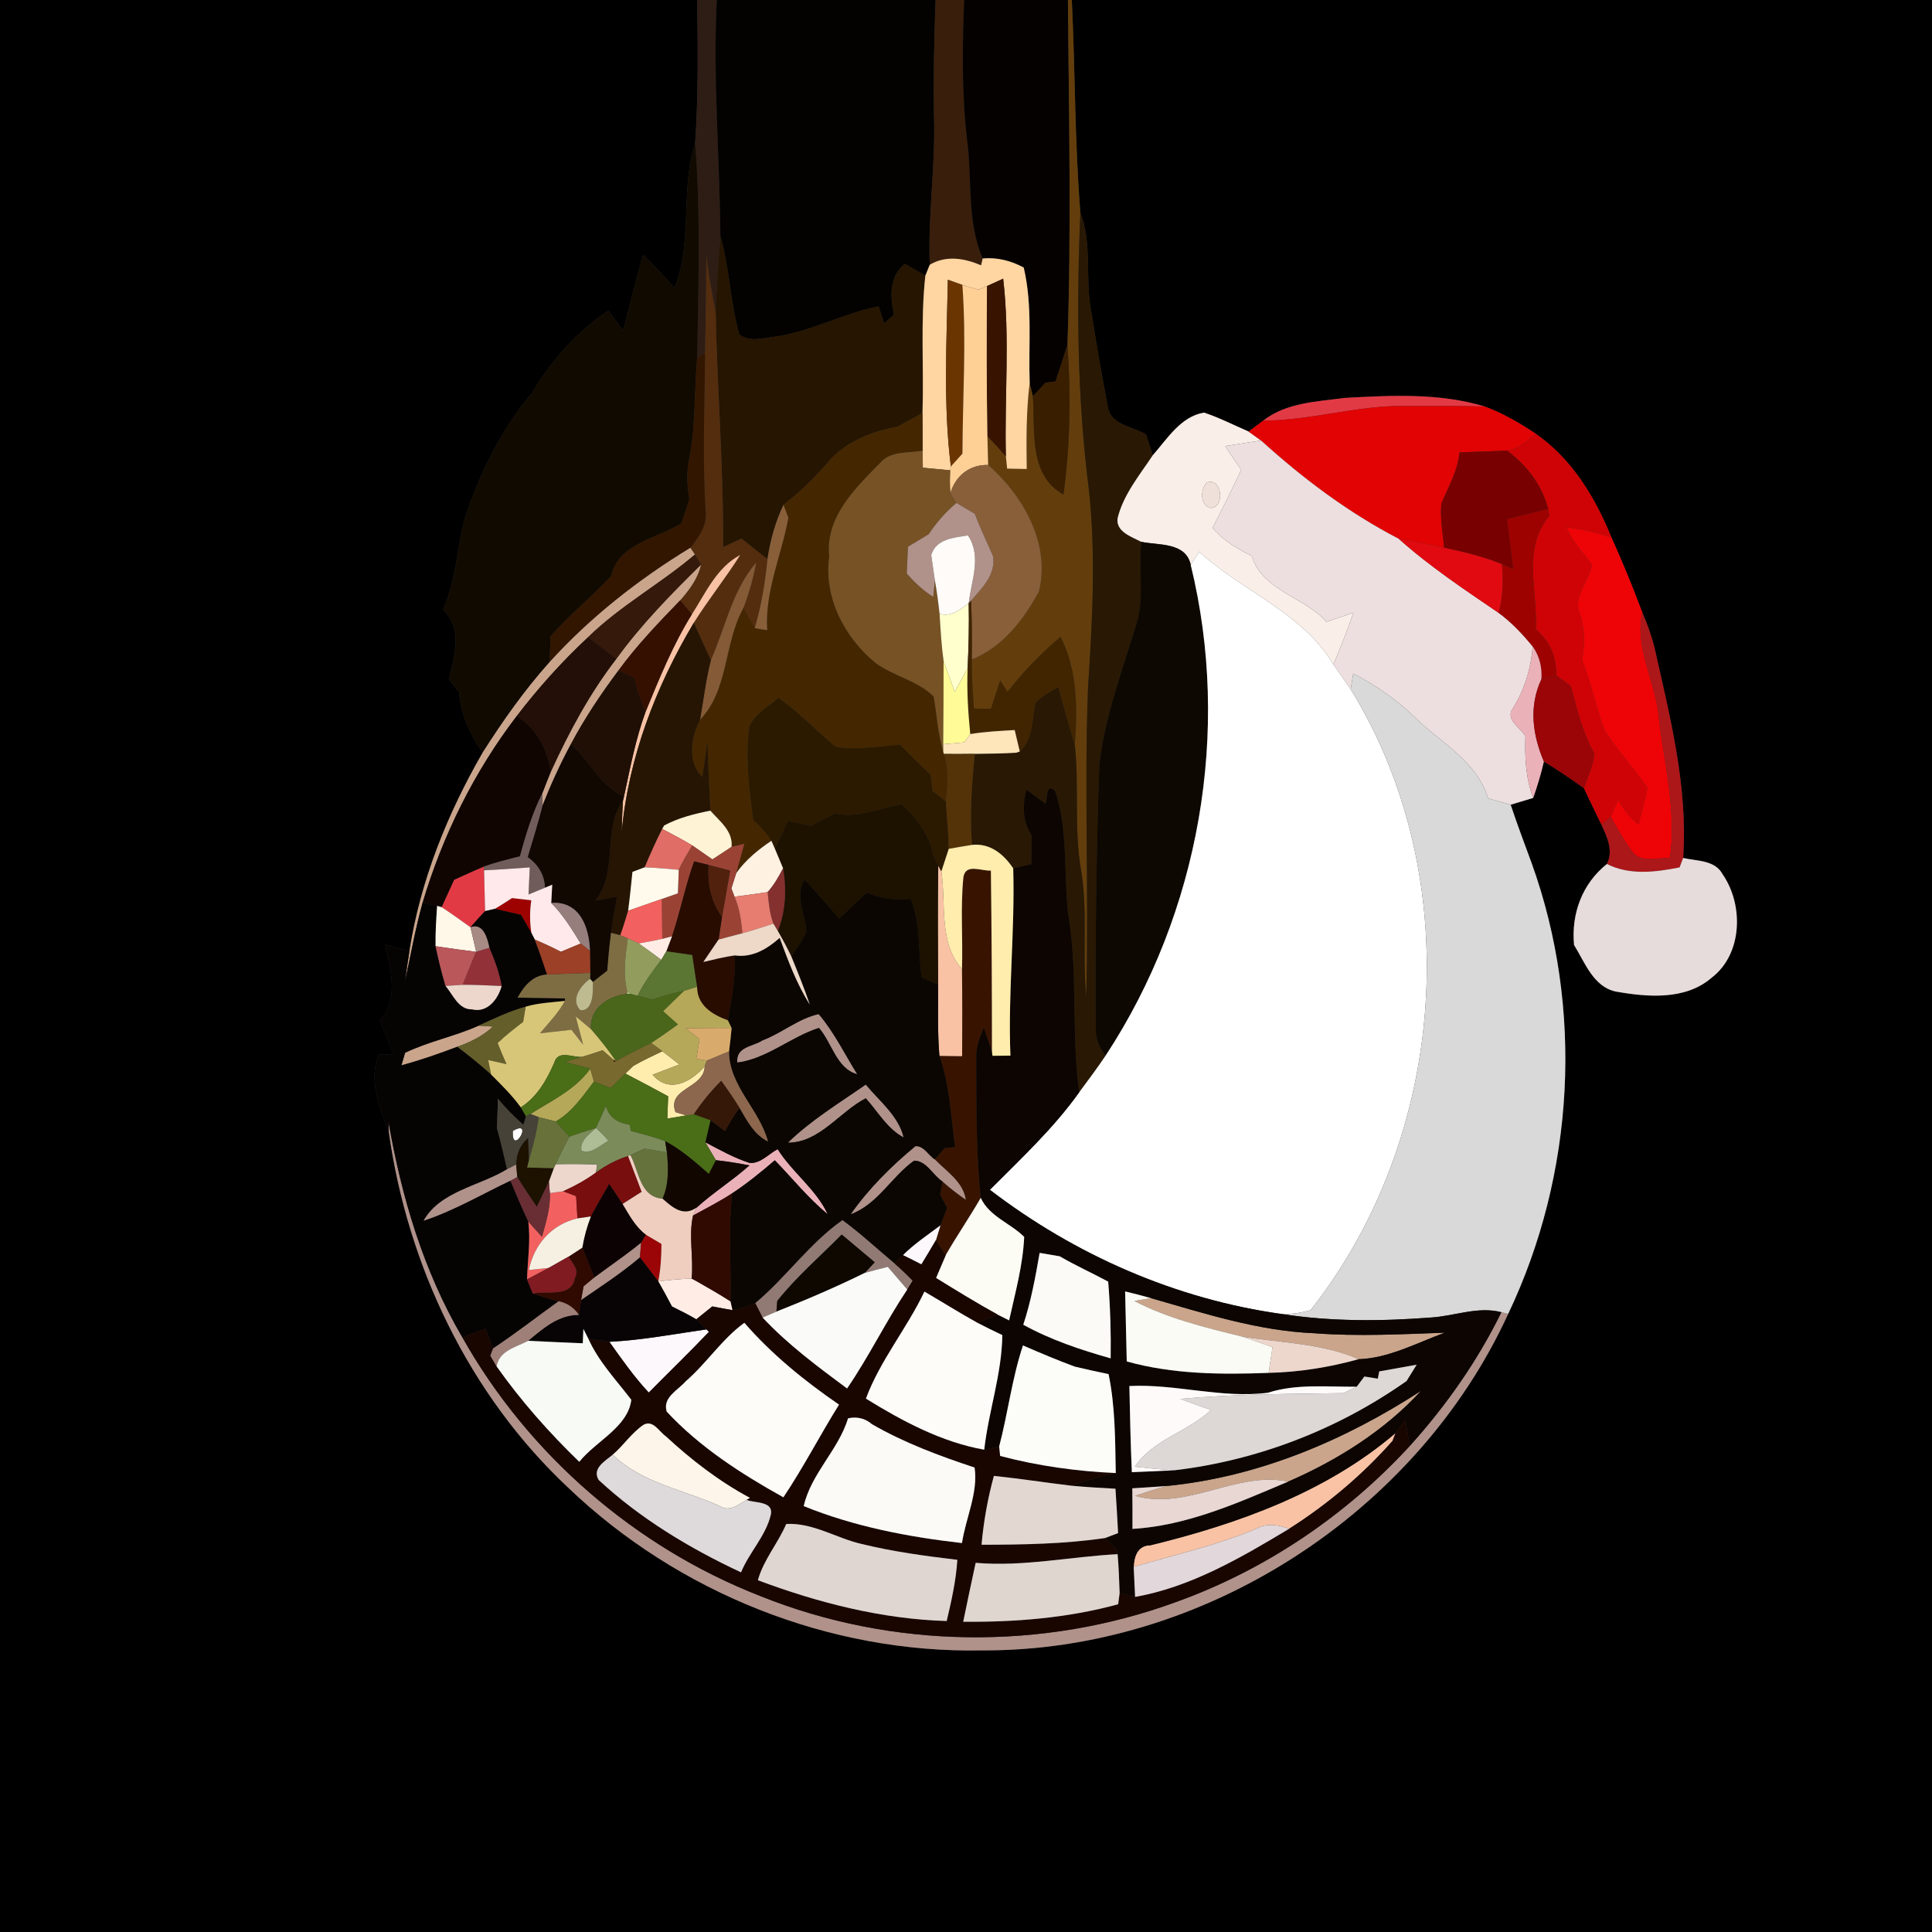 <?xml version="1.0" encoding="UTF-8" ?>
<!DOCTYPE svg PUBLIC "-//W3C//DTD SVG 1.1//EN" "http://www.w3.org/Graphics/SVG/1.1/DTD/svg11.dtd">
<svg width="250pt" height="250pt" viewBox="0 0 250 250" version="1.1" xmlns="http://www.w3.org/2000/svg">
<rect x="0" y="0" width="250" height="250" fill="#333333" stroke="none"/>
<g id="#000000ff">
<path fill="#000000" opacity="1.00" d=" M 0.00 0.00 L 90.22 0.00 C 90.30 6.19 90.38 12.39 89.95 18.57 C 88.00 24.61 89.67 31.22 87.30 37.24 C 85.97 35.79 84.62 34.35 83.23 32.96 C 82.26 36.20 81.54 39.51 80.62 42.77 C 79.99 41.91 79.36 41.05 78.73 40.20 C 74.62 42.93 71.38 46.60 68.86 50.83 C 64.83 55.58 62.09 61.23 60.13 67.12 C 59.11 71.02 59.01 75.16 57.33 78.89 C 59.92 81.37 58.81 84.86 58.08 87.89 C 58.41 88.31 59.07 89.15 59.40 89.56 C 59.66 92.41 60.77 95.07 62.47 97.36 C 57.89 105.30 54.40 113.97 52.98 123.06 C 52.20 122.85 50.63 122.43 49.85 122.23 C 50.50 125.55 51.70 129.22 49.14 132.06 C 49.73 133.51 50.34 134.95 50.95 136.40 C 50.46 136.42 49.48 136.45 48.99 136.47 C 47.66 139.82 49.11 143.32 50.31 146.46 C 52.74 163.78 60.70 180.49 73.53 192.51 C 87.74 206.10 107.32 213.95 127.02 213.56 C 155.59 213.72 183.26 195.96 195.16 170.01 C 203.77 151.94 204.98 130.50 198.18 111.65 C 197.26 109.15 196.32 106.66 195.48 104.13 C 196.21 103.91 197.67 103.47 198.40 103.25 C 198.94 101.70 199.42 100.14 199.78 98.54 C 201.56 99.63 203.28 100.79 204.97 102.01 C 205.69 103.58 206.46 105.13 207.21 106.69 C 207.95 108.29 208.81 110.07 207.93 111.80 C 204.73 114.35 203.30 118.25 203.68 122.28 C 205.08 124.52 206.16 127.66 209.05 128.30 C 213.15 129.03 218.07 129.46 221.47 126.53 C 225.50 123.46 225.64 117.11 222.92 113.15 C 221.91 111.26 219.59 111.44 217.80 111.02 C 218.43 101.79 216.10 92.77 214.10 83.84 C 213.71 82.26 213.15 80.73 212.51 79.23 C 211.29 75.97 209.97 72.74 208.53 69.56 C 206.40 64.32 203.40 59.34 198.65 56.07 C 196.60 54.71 194.46 53.46 192.15 52.61 C 186.31 50.83 180.05 51.16 174.02 51.49 C 170.41 51.97 166.44 52.09 163.44 54.44 C 162.97 54.79 162.04 55.49 161.57 55.84 C 159.65 55.01 157.79 54.05 155.80 53.39 C 152.79 53.89 151.04 56.79 149.17 58.91 C 148.88 58.02 148.59 57.13 148.31 56.23 C 146.64 55.19 143.78 55.02 143.37 52.74 C 142.54 48.50 141.84 44.23 141.14 39.96 C 140.43 35.84 141.33 31.51 139.80 27.53 C 139.06 18.38 139.14 9.17 138.69 0.00 L 250.00 0.00 L 250.00 250.00 L 0.00 250.00 L 0.00 0.00 Z" />
</g>
<g id="#2e1d15ff">
<path fill="#2e1d15" opacity="1.00" d=" M 90.22 0.00 L 92.75 0.00 C 92.24 10.20 93.14 20.39 93.22 30.59 C 92.97 33.85 92.72 37.11 92.61 40.38 C 92.11 37.95 91.66 35.51 91.41 33.04 C 91.36 37.27 91.34 41.50 91.23 45.73 L 90.22 46.27 C 90.36 37.04 90.69 27.78 89.95 18.57 C 90.38 12.39 90.30 6.19 90.22 0.00 Z" />
</g>
<g id="#030200ff">
<path fill="#030200" opacity="1.00" d=" M 92.75 0.00 L 121.07 0.00 C 120.88 5.01 120.77 10.03 120.86 15.04 C 121.07 21.46 120.06 27.84 120.31 34.26 C 120.16 34.61 119.88 35.31 119.74 35.66 C 119.07 35.28 117.74 34.52 117.08 34.14 C 115.04 35.84 115.16 38.35 115.69 40.72 C 115.37 41.00 114.73 41.56 114.40 41.84 C 114.17 41.11 113.93 40.38 113.70 39.65 C 109.11 40.54 104.96 42.91 100.32 43.56 C 98.77 43.73 97.02 44.34 95.66 43.27 C 94.48 39.13 94.42 34.74 93.22 30.59 C 93.14 20.39 92.24 10.20 92.75 0.00 Z" />
</g>
<g id="#381e0bff">
<path fill="#381e0b" opacity="1.00" d=" M 121.07 0.00 L 124.76 0.00 C 124.53 5.99 124.44 12.02 125.13 17.99 C 125.83 23.15 125.06 28.54 127.16 33.45 L 126.95 34.33 C 124.80 33.41 122.41 33.00 120.31 34.26 C 120.06 27.84 121.07 21.46 120.86 15.04 C 120.77 10.03 120.88 5.01 121.07 0.00 Z" />
</g>
<g id="#050100ff">
<path fill="#050100" opacity="1.00" d=" M 124.76 0.00 L 138.19 0.00 C 138.31 14.87 138.64 29.75 138.13 44.62 C 137.63 46.20 137.10 47.77 136.59 49.35 C 136.26 49.39 135.61 49.48 135.28 49.53 C 134.87 49.96 134.05 50.84 133.65 51.28 C 133.54 50.85 133.34 49.99 133.24 49.56 C 133.07 44.58 133.63 39.53 132.47 34.62 C 130.83 33.74 129.03 33.27 127.16 33.45 C 125.06 28.54 125.83 23.15 125.13 17.99 C 124.44 12.02 124.53 5.99 124.76 0.00 Z" />
</g>
<g id="#633e0cff">
<path fill="#633e0c" opacity="1.00" d=" M 138.19 0.00 L 138.69 0.00 C 139.14 9.17 139.06 18.38 139.80 27.53 C 139.29 39.36 139.38 51.26 140.86 63.03 C 141.85 71.64 141.35 80.34 140.79 88.96 C 140.28 102.29 140.91 115.64 140.56 128.97 C 140.02 123.39 140.82 117.76 139.83 112.22 C 138.98 107.00 139.66 101.68 139.08 96.43 C 139.43 91.70 139.45 86.74 137.23 82.41 C 134.70 84.54 132.40 86.92 130.37 89.53 C 130.13 89.16 129.66 88.42 129.42 88.05 C 129.02 89.27 128.62 90.49 128.23 91.71 C 127.68 91.71 126.59 91.70 126.04 91.69 C 125.86 89.58 125.73 87.45 125.75 85.33 C 129.72 83.75 132.46 80.20 134.43 76.55 C 135.97 70.38 132.41 64.14 127.87 60.17 C 127.84 59.23 127.80 57.36 127.77 56.43 C 128.59 57.29 129.38 58.16 130.16 59.06 C 130.20 59.45 130.28 60.25 130.32 60.64 C 130.95 60.66 132.22 60.68 132.86 60.69 C 132.81 56.98 132.78 53.25 133.24 49.56 C 133.34 49.99 133.54 50.85 133.65 51.28 C 133.96 55.67 133.05 61.45 137.61 64.00 C 138.49 57.58 138.59 51.08 138.13 44.62 C 138.64 29.75 138.31 14.87 138.19 0.00 Z" />
</g>
<g id="#110a01ff">
<path fill="#110a01" opacity="1.00" d=" M 87.30 37.24 C 89.67 31.22 88.00 24.61 89.95 18.57 C 90.69 27.78 90.36 37.04 90.22 46.27 C 89.82 50.59 90.05 54.97 89.21 59.25 C 88.81 61.02 88.90 62.83 89.21 64.60 C 88.87 65.65 88.52 66.69 88.16 67.74 C 85.00 69.69 80.01 70.33 79.10 74.52 C 76.58 77.23 73.68 79.56 71.24 82.34 C 71.21 83.17 71.16 84.82 71.14 85.65 C 67.89 89.27 65.08 93.26 62.47 97.36 C 60.77 95.07 59.66 92.41 59.40 89.56 C 59.07 89.15 58.41 88.31 58.08 87.89 C 58.81 84.86 59.92 81.37 57.33 78.89 C 59.01 75.16 59.11 71.02 60.13 67.12 C 62.09 61.23 64.83 55.58 68.86 50.83 C 71.38 46.60 74.62 42.93 78.73 40.20 C 79.36 41.05 79.99 41.91 80.62 42.77 C 81.54 39.51 82.26 36.20 83.23 32.96 C 84.62 34.35 85.97 35.79 87.30 37.24 Z" />
</g>
<g id="#291803ff">
<path fill="#291803" opacity="1.00" d=" M 139.80 27.53 C 141.33 31.51 140.43 35.84 141.14 39.96 C 141.84 44.23 142.54 48.50 143.37 52.74 C 143.78 55.02 146.64 55.19 148.31 56.23 C 148.59 57.13 148.88 58.02 149.17 58.91 C 147.46 61.49 145.37 63.99 144.62 67.04 C 144.35 68.81 146.44 69.46 147.67 70.11 C 147.26 73.70 148.15 77.40 147.01 80.89 C 145.19 86.84 142.98 92.75 142.25 98.96 C 141.88 110.28 141.70 121.62 141.79 132.95 C 141.75 134.32 142.18 135.53 143.07 136.59 C 141.98 138.22 140.80 139.78 139.64 141.35 C 138.59 133.59 139.53 125.73 138.18 118.01 C 137.63 112.79 138.23 107.39 136.52 102.33 C 135.28 101.24 135.61 103.30 135.29 104.01 C 134.47 103.40 133.65 102.79 132.83 102.19 C 132.27 104.20 132.30 106.28 133.48 108.07 C 133.48 109.32 133.47 110.58 133.46 111.83 C 132.87 111.97 131.69 112.24 131.11 112.37 C 129.89 110.54 128.12 109.07 125.78 109.33 C 125.44 105.40 125.75 101.46 126.14 97.55 C 127.92 97.52 129.71 97.52 131.50 97.40 L 131.96 97.24 C 133.71 95.59 133.52 93.16 133.98 91.00 C 134.75 90.04 135.94 89.56 136.93 88.88 C 137.62 91.40 138.35 93.92 139.08 96.43 C 139.66 101.68 138.98 107.00 139.83 112.22 C 140.82 117.76 140.02 123.39 140.56 128.97 C 140.91 115.64 140.28 102.29 140.79 88.96 C 141.35 80.34 141.85 71.64 140.86 63.03 C 139.38 51.26 139.29 39.36 139.80 27.53 Z" />
</g>
<g id="#251501ff">
<path fill="#251501" opacity="1.00" d=" M 93.22 30.59 C 94.42 34.74 94.48 39.13 95.66 43.27 C 97.02 44.34 98.77 43.73 100.32 43.56 C 104.96 42.91 109.11 40.54 113.70 39.65 C 113.93 40.38 114.17 41.11 114.40 41.84 C 114.73 41.56 115.37 41.00 115.69 40.72 C 115.16 38.35 115.04 35.84 117.08 34.14 C 117.74 34.52 119.07 35.28 119.74 35.66 C 119.09 41.56 119.56 47.51 119.37 53.43 C 118.29 54.02 117.21 54.63 116.13 55.21 C 112.70 55.83 109.24 57.23 106.98 59.98 C 105.31 61.97 103.40 63.72 101.38 65.33 C 100.32 67.55 99.67 69.93 99.31 72.35 C 98.18 71.48 97.06 70.58 95.95 69.69 C 95.15 70.06 94.36 70.43 93.57 70.79 C 93.64 60.65 92.81 50.52 92.61 40.38 C 92.72 37.11 92.97 33.85 93.22 30.59 Z" />
</g>
<g id="#532d0eff">
<path fill="#532d0e" opacity="1.00" d=" M 91.41 33.04 C 91.66 35.51 92.11 37.95 92.61 40.38 C 92.81 50.52 93.64 60.65 93.57 70.79 C 94.36 70.43 95.15 70.06 95.95 69.69 C 97.06 70.58 98.18 71.48 99.31 72.35 C 99.03 75.37 98.51 78.36 97.67 81.28 C 97.30 80.63 96.56 79.32 96.20 78.67 C 96.94 76.77 97.47 74.79 97.86 72.79 C 94.75 76.37 93.87 81.20 91.98 85.44 C 91.24 83.83 90.50 82.22 89.77 80.60 C 91.66 77.59 93.89 74.81 95.79 71.81 C 92.73 73.43 91.32 76.72 89.53 79.49 C 89.15 79.04 88.39 78.14 88.01 77.69 C 89.20 76.34 90.32 74.85 90.71 73.06 C 90.51 72.73 90.12 72.09 89.92 71.76 C 89.77 71.54 89.48 71.10 89.34 70.88 C 90.36 69.55 91.48 68.08 91.32 66.31 C 90.87 59.46 91.18 52.59 91.23 45.73 C 91.34 41.50 91.36 37.27 91.41 33.04 Z" />
</g>
<g id="#ffd5a2ff">
<path fill="#ffd5a2" opacity="1.00" d=" M 120.31 34.26 C 122.41 33.00 124.80 33.41 126.95 34.33 L 127.16 33.45 C 129.03 33.27 130.83 33.74 132.47 34.62 C 133.63 39.53 133.07 44.58 133.24 49.56 C 132.78 53.25 132.81 56.98 132.86 60.69 C 132.22 60.68 130.95 60.66 130.32 60.64 C 130.28 60.25 130.20 59.45 130.16 59.06 C 129.97 51.39 130.70 43.69 129.81 36.06 C 129.29 36.30 128.23 36.78 127.71 37.02 C 127.44 37.13 126.89 37.37 126.62 37.48 C 125.91 37.30 125.22 37.10 124.53 36.87 L 122.65 36.20 C 122.50 44.25 122.04 52.36 123.04 60.36 L 122.95 60.86 C 121.77 60.74 120.59 60.63 119.41 60.52 C 119.40 59.97 119.40 58.87 119.39 58.31 C 119.38 56.69 119.37 55.06 119.37 53.43 C 119.56 47.51 119.09 41.56 119.74 35.66 C 119.88 35.31 120.16 34.61 120.31 34.26 Z" />
</g>
<g id="#381400ff">
<path fill="#381400" opacity="1.00" d=" M 127.71 37.02 C 128.23 36.78 129.29 36.30 129.81 36.06 C 130.70 43.69 129.97 51.39 130.16 59.06 C 129.38 58.16 128.59 57.29 127.77 56.43 C 127.65 49.96 127.68 43.49 127.71 37.02 Z" />
<path fill="#381400" opacity="1.00" d=" M 124.67 113.47 C 124.99 111.68 127.02 112.75 128.22 112.65 C 128.32 120.46 128.36 128.27 128.36 136.08 C 128.10 135.31 127.56 133.76 127.30 132.98 C 126.77 134.26 126.24 135.57 126.33 136.98 C 126.36 142.99 126.27 149.01 126.91 155.00 C 125.46 157.52 123.80 159.92 122.36 162.44 C 122.05 161.95 121.43 160.96 121.12 160.46 C 121.31 159.82 121.50 159.19 121.70 158.56 C 121.99 157.80 122.27 157.05 122.56 156.29 C 122.33 155.86 121.88 155.01 121.65 154.58 C 121.73 154.16 121.89 153.32 121.97 152.90 C 122.92 153.74 123.92 154.52 124.97 155.24 C 124.61 152.89 122.47 151.60 120.96 150.02 C 121.29 149.65 121.94 148.91 122.27 148.54 C 122.61 148.52 123.27 148.47 123.60 148.44 C 123.01 144.49 122.93 140.43 121.56 136.63 C 122.30 136.64 123.76 136.66 124.50 136.67 C 124.51 132.91 124.53 129.16 124.48 125.41 C 124.61 121.43 124.26 117.43 124.67 113.47 Z" />
</g>
<g id="#6b3502ff">
<path fill="#6b3502" opacity="1.00" d=" M 122.65 36.20 L 124.53 36.87 C 125.07 44.13 124.56 51.43 124.54 58.70 C 124.16 59.12 123.42 59.94 123.04 60.36 C 122.04 52.36 122.50 44.25 122.65 36.20 Z" />
</g>
<g id="#ffd095ff">
<path fill="#ffd095" opacity="1.00" d=" M 124.53 36.87 C 125.22 37.10 125.91 37.30 126.62 37.48 C 126.89 37.37 127.44 37.13 127.71 37.02 C 127.68 43.49 127.65 49.96 127.77 56.43 C 127.80 57.36 127.84 59.23 127.87 60.17 C 125.48 60.10 123.63 61.57 122.98 63.84 C 122.88 62.85 122.91 61.85 122.95 60.86 L 123.04 60.36 C 123.42 59.94 124.16 59.12 124.54 58.70 C 124.56 51.43 125.07 44.13 124.53 36.87 Z" />
</g>
<g id="#391e00ff">
<path fill="#391e00" opacity="1.00" d=" M 136.59 49.35 C 137.10 47.77 137.63 46.20 138.13 44.62 C 138.59 51.08 138.49 57.58 137.61 64.00 C 133.05 61.45 133.96 55.67 133.65 51.28 C 134.05 50.84 134.87 49.96 135.28 49.53 C 135.61 49.48 136.26 49.39 136.59 49.35 Z" />
</g>
<g id="#321600ff">
<path fill="#321600" opacity="1.00" d=" M 90.22 46.27 L 91.23 45.73 C 91.18 52.59 90.87 59.46 91.32 66.31 C 91.48 68.08 90.36 69.55 89.34 70.88 C 82.64 74.96 76.42 79.84 71.14 85.65 C 71.16 84.82 71.21 83.17 71.24 82.34 C 73.68 79.56 76.58 77.23 79.10 74.52 C 80.01 70.33 85.00 69.69 88.16 67.74 C 88.52 66.69 88.87 65.65 89.21 64.60 C 88.90 62.83 88.81 61.02 89.21 59.25 C 90.05 54.97 89.82 50.59 90.22 46.27 Z" />
</g>
<g id="#e23a45ff">
<path fill="#e23a45" opacity="1.00" d=" M 163.44 54.44 C 166.44 52.09 170.41 51.97 174.02 51.49 C 180.05 51.16 186.31 50.83 192.15 52.61 C 188.78 52.49 185.41 52.55 182.03 52.53 C 175.77 52.41 169.69 54.40 163.44 54.44 Z" />
<path fill="#e23a45" opacity="1.00" d=" M 58.76 113.84 C 60.04 113.26 61.31 112.67 62.61 112.13 L 62.64 112.62 C 62.70 114.38 62.71 116.14 62.77 117.90 C 62.12 118.58 61.49 119.27 60.88 119.99 C 59.65 119.10 58.41 118.21 57.14 117.38 C 57.68 116.20 58.22 115.02 58.76 113.84 Z" />
</g>
<g id="#faefe8ff">
<path fill="#faefe8" opacity="1.00" d=" M 149.17 58.91 C 151.04 56.79 152.79 53.89 155.80 53.39 C 157.79 54.05 159.65 55.01 161.57 55.84 C 161.97 56.13 162.78 56.71 163.18 57.00 C 161.62 57.24 160.07 57.48 158.52 57.72 C 159.21 58.75 159.91 59.78 160.61 60.81 C 159.41 63.33 158.19 65.84 156.90 68.31 C 158.27 69.93 160.09 71.01 161.97 71.93 C 163.33 76.45 168.76 77.22 171.65 80.46 C 172.81 80.07 173.97 79.67 175.14 79.28 C 174.34 81.54 173.47 83.78 172.55 85.99 C 168.55 79.26 160.73 76.50 155.18 71.39 C 154.90 71.81 154.35 72.67 154.08 73.10 C 153.44 70.13 149.93 70.59 147.67 70.11 C 146.44 69.46 144.35 68.81 144.62 67.04 C 145.37 63.99 147.46 61.49 149.17 58.91 M 156.18 62.44 C 155.27 63.28 155.27 65.57 156.77 65.74 C 158.59 65.43 158.03 61.72 156.18 62.44 Z" />
</g>
<g id="#e20304ff">
<path fill="#e20304" opacity="1.00" d=" M 163.44 54.44 C 169.69 54.40 175.77 52.41 182.03 52.53 C 185.41 52.55 188.78 52.49 192.15 52.61 C 194.46 53.46 196.60 54.71 198.65 56.07 C 197.65 57.16 196.49 58.07 194.99 58.31 C 192.94 58.41 190.89 58.45 188.85 58.54 C 188.65 60.93 187.41 63.00 186.51 65.17 C 186.34 67.08 186.68 68.98 186.88 70.88 C 184.93 70.44 182.96 70.10 181.00 69.72 C 174.49 66.35 168.60 61.92 163.18 57.00 C 162.78 56.71 161.97 56.13 161.57 55.84 C 162.04 55.49 162.97 54.79 163.44 54.44 Z" />
</g>
<g id="#442701ff">
<path fill="#442701" opacity="1.00" d=" M 116.13 55.21 C 117.21 54.63 118.29 54.02 119.37 53.43 C 119.37 55.06 119.38 56.69 119.39 58.31 C 117.56 58.69 115.30 58.28 113.94 59.85 C 110.69 63.15 106.76 66.93 107.30 72.01 C 106.58 77.30 109.23 82.39 113.21 85.72 C 115.56 87.50 118.72 88.04 120.82 90.13 C 121.22 92.51 121.37 94.95 122.06 97.29 L 122.13 97.56 C 122.82 99.56 122.63 101.66 122.39 103.71 C 121.96 103.37 121.09 102.70 120.66 102.36 C 120.57 101.66 120.50 100.96 120.43 100.27 C 119.09 98.99 117.75 97.69 116.46 96.36 C 113.70 96.57 110.89 97.12 108.13 96.64 C 105.63 94.57 103.39 92.18 100.72 90.30 C 99.44 91.49 97.66 92.35 96.97 94.03 C 96.41 98.04 96.96 102.11 97.47 106.10 C 98.33 106.93 99.19 107.77 99.82 108.80 C 98.10 109.95 96.48 111.28 95.27 112.98 C 95.53 112.03 96.05 110.14 96.31 109.19 L 94.67 109.58 C 94.85 107.52 93.13 106.28 91.92 104.90 C 91.76 101.94 91.63 98.99 91.54 96.03 C 91.34 97.53 91.12 99.04 90.89 100.54 C 88.86 98.69 89.42 95.33 90.58 93.14 C 94.31 89.27 93.65 83.24 96.20 78.67 C 96.56 79.32 97.30 80.63 97.67 81.28 C 98.20 81.39 98.73 81.46 99.27 81.54 C 98.95 76.49 101.13 71.85 102.01 67.00 C 101.85 66.58 101.54 65.75 101.38 65.33 C 103.40 63.72 105.31 61.97 106.98 59.98 C 109.24 57.23 112.70 55.83 116.13 55.21 Z" />
</g>
<g id="#cf0305ff">
<path fill="#cf0305" opacity="1.00" d=" M 198.65 56.07 C 203.40 59.34 206.40 64.32 208.53 69.56 C 206.64 68.96 204.72 68.46 202.74 68.25 C 203.41 70.14 204.92 71.48 205.99 73.12 C 205.62 75.32 203.41 77.24 204.48 79.57 C 205.09 81.47 205.07 83.45 204.73 85.40 C 205.89 88.38 206.51 91.54 207.64 94.52 C 209.31 97.14 211.44 99.41 213.20 101.97 C 212.82 103.54 212.45 105.11 212.04 106.67 C 210.87 105.84 210.08 104.67 209.39 103.44 C 209.07 104.21 208.75 104.98 208.42 105.74 L 207.21 106.69 C 206.46 105.13 205.69 103.58 204.97 102.01 C 205.42 100.51 206.23 99.04 206.28 97.47 C 204.77 94.76 204.05 91.77 203.28 88.80 C 202.81 88.45 201.86 87.75 201.38 87.40 C 201.42 85.05 200.56 82.93 198.73 81.45 C 199.01 76.49 196.92 71.03 200.47 66.76 C 200.44 66.54 200.38 66.09 200.34 65.86 C 199.52 62.76 197.56 60.18 194.99 58.31 C 196.49 58.07 197.65 57.16 198.65 56.07 Z" />
</g>
<g id="#eddfdfff">
<path fill="#eddfdf" opacity="1.00" d=" M 158.52 57.72 C 160.07 57.48 161.62 57.24 163.18 57.00 C 168.60 61.92 174.49 66.35 181.00 69.72 C 185.01 73.31 189.49 76.28 193.93 79.31 C 195.61 80.53 197.03 82.06 198.34 83.66 C 198.10 86.52 197.28 89.24 195.76 91.67 C 194.72 93.12 196.76 94.15 197.39 95.28 C 197.30 97.97 197.42 100.70 198.40 103.25 C 197.67 103.47 196.21 103.91 195.48 104.13 C 194.50 103.85 193.53 103.58 192.55 103.31 C 191.13 98.53 186.49 96.16 183.15 92.89 C 180.78 90.56 178.03 88.70 175.11 87.15 C 175.03 87.66 174.87 88.68 174.78 89.19 C 174.04 88.12 173.28 87.07 172.55 85.99 C 173.47 83.78 174.34 81.54 175.14 79.28 C 173.97 79.67 172.81 80.07 171.65 80.46 C 168.76 77.22 163.33 76.45 161.97 71.93 C 160.09 71.01 158.27 69.93 156.90 68.31 C 158.19 65.84 159.41 63.33 160.61 60.81 C 159.91 59.78 159.21 58.75 158.52 57.72 Z" />
</g>
<g id="#775225ff">
<path fill="#775225" opacity="1.00" d=" M 113.94 59.85 C 115.30 58.28 117.56 58.69 119.39 58.31 C 119.40 58.87 119.40 59.97 119.41 60.52 C 120.59 60.63 121.77 60.74 122.95 60.86 C 122.91 61.85 122.88 62.85 122.98 63.84 C 123.17 64.15 123.56 64.77 123.76 65.08 C 122.37 66.26 121.17 67.62 120.17 69.13 C 119.27 69.67 118.38 70.21 117.49 70.75 C 117.45 71.62 117.38 73.36 117.34 74.23 C 118.36 75.36 119.45 76.43 120.76 77.23 C 120.81 76.69 120.92 75.62 120.97 75.08 C 121.23 76.52 121.42 77.97 121.58 79.42 C 121.70 81.47 121.82 83.52 122.10 85.55 C 122.11 89.13 122.07 92.71 122.05 96.30 L 122.06 97.29 C 121.37 94.95 121.22 92.51 120.82 90.13 C 118.72 88.04 115.56 87.50 113.21 85.72 C 109.23 82.39 106.58 77.30 107.30 72.01 C 106.76 66.93 110.69 63.15 113.94 59.85 Z" />
</g>
<g id="#790001ff">
<path fill="#790001" opacity="1.00" d=" M 188.85 58.54 C 190.89 58.45 192.94 58.41 194.99 58.31 C 197.56 60.18 199.52 62.76 200.34 65.86 C 198.57 66.30 196.79 66.74 195.02 67.17 C 195.29 69.33 195.55 71.50 195.82 73.66 C 195.45 73.50 194.71 73.17 194.34 73.01 C 191.94 72.01 189.41 71.43 186.88 70.88 C 186.68 68.98 186.34 67.08 186.51 65.17 C 187.41 63.00 188.65 60.93 188.85 58.54 Z" />
</g>
<g id="#895f3aff">
<path fill="#895f3a" opacity="1.00" d=" M 127.87 60.17 C 132.41 64.14 135.97 70.38 134.43 76.55 C 132.46 80.20 129.72 83.75 125.75 85.33 C 125.78 82.80 125.78 80.26 125.65 77.73 C 127.04 76.13 128.91 74.29 128.49 71.97 C 127.72 70.14 126.83 68.36 126.14 66.49 C 125.54 66.14 124.35 65.43 123.76 65.08 C 123.56 64.77 123.17 64.15 122.98 63.84 C 123.63 61.57 125.48 60.10 127.87 60.17 Z" />
<path fill="#895f3a" opacity="1.00" d=" M 101.38 65.33 C 101.54 65.75 101.85 66.58 102.01 67.00 C 101.13 71.85 98.95 76.49 99.27 81.54 C 98.73 81.46 98.20 81.39 97.67 81.28 C 98.51 78.36 99.03 75.37 99.31 72.35 C 99.67 69.93 100.32 67.55 101.38 65.33 Z" />
</g>
<g id="#efe0d9ff">
<path fill="#efe0d9" opacity="1.00" d=" M 156.18 62.44 C 158.03 61.72 158.59 65.43 156.77 65.74 C 155.27 65.57 155.27 63.28 156.18 62.44 Z" />
</g>
<g id="#b0928aff">
<path fill="#b0928a" opacity="1.00" d=" M 120.17 69.13 C 121.17 67.62 122.37 66.26 123.76 65.08 C 124.35 65.43 125.54 66.14 126.14 66.49 C 126.83 68.36 127.72 70.14 128.49 71.97 C 128.91 74.29 127.04 76.13 125.65 77.73 L 125.35 78.06 C 125.68 75.11 127.07 72.03 125.25 69.28 C 123.45 69.58 121.13 69.71 120.50 71.82 C 120.62 72.64 120.86 74.26 120.97 75.08 C 120.92 75.62 120.81 76.69 120.76 77.23 C 119.45 76.43 118.36 75.36 117.34 74.23 C 117.38 73.36 117.45 71.62 117.49 70.75 C 118.38 70.21 119.27 69.67 120.17 69.13 Z" />
<path fill="#b0928a" opacity="1.00" d=" M 98.65 134.63 C 101.17 133.68 103.31 131.80 105.94 131.22 C 107.93 133.55 109.31 136.40 110.93 139.01 C 108.24 138.29 107.65 134.93 105.97 133.01 C 102.31 134.19 99.24 137.00 95.41 137.50 C 95.17 135.43 97.45 135.43 98.65 134.63 Z" />
<path fill="#b0928a" opacity="1.00" d=" M 101.95 147.86 C 104.97 144.93 108.60 142.73 112.03 140.34 C 113.81 142.49 116.26 144.38 116.94 147.19 C 114.80 146.07 113.60 143.85 112.03 142.12 C 108.62 143.88 106.04 147.88 101.95 147.86 Z" />
<path fill="#b0928a" opacity="1.00" d=" M 50.27 145.16 C 51.96 154.89 54.80 164.47 59.82 173.04 C 68.34 188.18 82.21 200.23 98.42 206.54 C 115.44 213.38 134.93 213.62 152.15 207.31 C 163.70 203.17 174.15 196.12 182.44 187.09 C 187.13 181.89 191.20 176.09 194.28 169.80 L 195.16 170.01 C 183.26 195.96 155.59 213.72 127.02 213.56 C 107.32 213.95 87.74 206.10 73.53 192.51 C 60.70 180.49 52.74 163.78 50.31 146.46 L 50.27 145.16 Z" />
<path fill="#b0928a" opacity="1.00" d=" M 118.46 148.31 C 119.54 148.24 120.13 149.50 120.96 150.02 C 122.47 151.60 124.61 152.89 124.97 155.24 C 123.92 154.52 122.92 153.74 121.97 152.90 C 120.72 152.09 119.85 150.14 118.27 150.20 C 115.34 152.29 113.57 155.86 110.07 157.13 C 112.41 153.80 115.33 150.89 118.46 148.31 Z" />
<path fill="#b0928a" opacity="1.00" d=" M 65.60 151.29 C 65.90 151.14 66.49 150.84 66.79 150.68 C 66.82 151.09 66.90 151.91 66.94 152.32 L 66.05 152.79 C 62.32 154.57 58.72 156.69 54.78 157.99 C 56.90 154.13 62.04 153.47 65.60 151.29 Z" />
<path fill="#b0928a" opacity="1.00" d=" M 76.90 165.30 C 78.92 163.79 81.01 162.39 82.96 160.79 C 82.92 161.27 82.85 162.23 82.81 162.71 C 80.42 164.75 77.77 166.47 75.19 168.24 C 75.27 167.79 75.43 166.90 75.51 166.45 C 75.86 166.16 76.56 165.59 76.90 165.30 Z" />
</g>
<g id="#9e0200ff">
<path fill="#9e0200" opacity="1.00" d=" M 195.02 67.17 C 196.79 66.74 198.57 66.30 200.34 65.86 C 200.38 66.09 200.44 66.54 200.47 66.76 C 196.92 71.03 199.01 76.49 198.73 81.45 C 200.56 82.93 201.42 85.05 201.38 87.40 L 199.45 87.90 C 199.57 86.38 199.21 84.91 198.34 83.66 C 197.03 82.06 195.61 80.53 193.93 79.31 C 194.44 77.25 194.53 75.12 194.34 73.01 C 194.71 73.17 195.45 73.50 195.82 73.66 C 195.55 71.50 195.29 69.33 195.02 67.17 Z" />
<path fill="#9e0200" opacity="1.00" d=" M 66.25 116.21 C 67.08 116.30 67.91 116.40 68.75 116.50 C 68.54 117.91 68.54 119.32 68.76 120.73 C 68.31 119.94 67.87 119.16 67.41 118.38 C 66.29 118.12 65.17 117.86 64.04 117.61 C 64.79 117.16 65.53 116.69 66.25 116.21 Z" />
</g>
<g id="#ee0306ff">
<path fill="#ee0306" opacity="1.00" d=" M 202.74 68.25 C 204.72 68.46 206.64 68.96 208.53 69.56 C 209.97 72.74 211.29 75.97 212.51 79.23 C 211.50 83.79 214.14 88.03 214.61 92.50 C 215.30 98.66 216.96 104.83 216.10 111.05 C 214.58 110.94 212.71 111.65 211.45 110.50 C 210.25 109.04 209.39 107.34 208.42 105.74 C 208.75 104.98 209.07 104.21 209.39 103.44 C 210.08 104.67 210.87 105.84 212.04 106.67 C 212.45 105.11 212.82 103.54 213.20 101.97 C 211.44 99.41 209.31 97.14 207.64 94.52 C 206.51 91.54 205.89 88.38 204.73 85.40 C 205.07 83.45 205.09 81.47 204.48 79.57 C 203.41 77.24 205.62 75.32 205.99 73.12 C 204.92 71.48 203.41 70.14 202.74 68.25 Z" />
</g>
<g id="#fffbf8ff">
<path fill="#fffbf8" opacity="1.00" d=" M 120.50 71.82 C 121.13 69.71 123.45 69.58 125.25 69.28 C 127.07 72.03 125.68 75.11 125.35 78.06 C 124.23 78.89 123.09 79.87 121.58 79.42 C 121.42 77.97 121.23 76.52 120.97 75.08 C 120.86 74.26 120.62 72.64 120.50 71.82 Z" />
</g>
<g id="#0d0801ff">
<path fill="#0d0801" opacity="1.00" d=" M 147.67 70.11 C 149.93 70.59 153.44 70.13 154.08 73.10 C 159.34 94.60 155.21 118.11 143.07 136.59 C 142.18 135.53 141.75 134.32 141.79 132.95 C 141.70 121.62 141.88 110.28 142.25 98.96 C 142.98 92.75 145.19 86.84 147.01 80.89 C 148.15 77.40 147.26 73.70 147.67 70.11 Z" />
</g>
<g id="#e20a11ff">
<path fill="#e20a11" opacity="1.00" d=" M 181.00 69.72 C 182.96 70.10 184.93 70.44 186.88 70.88 C 189.41 71.43 191.94 72.01 194.34 73.01 C 194.53 75.12 194.44 77.25 193.93 79.31 C 189.49 76.28 185.01 73.31 181.00 69.72 Z" />
</g>
<g id="#caa58bff">
<path fill="#caa58b" opacity="1.00" d=" M 71.14 85.65 C 76.42 79.84 82.64 74.96 89.34 70.88 C 89.48 71.10 89.77 71.54 89.92 71.76 C 85.47 75.55 80.28 78.36 76.09 82.46 C 72.73 85.59 69.66 89.01 66.87 92.65 C 61.36 99.86 57.27 108.12 54.69 116.80 C 53.75 120.14 53.16 123.57 52.41 126.95 C 52.59 125.65 52.78 124.35 52.98 123.06 C 54.40 113.97 57.89 105.30 62.47 97.36 C 65.08 93.26 67.89 89.27 71.14 85.65 Z" />
<path fill="#caa58b" opacity="1.00" d=" M 79.75 85.26 C 82.96 80.82 86.81 76.90 90.71 73.06 C 90.32 74.85 89.20 76.34 88.01 77.69 C 85.21 80.59 82.41 83.49 80.03 86.76 C 77.76 89.79 75.64 92.96 73.86 96.32 C 72.48 98.88 71.27 101.54 70.20 104.25 L 70.19 102.61 C 70.54 101.68 70.91 100.77 71.28 99.85 C 73.62 94.73 76.30 89.73 79.75 85.26 Z" />
<path fill="#caa58b" opacity="1.00" d=" M 52.42 136.23 C 55.47 134.75 58.85 134.11 61.93 132.72 L 63.79 132.84 C 62.48 134.07 60.85 134.85 59.18 135.45 C 56.80 136.36 54.39 137.19 51.94 137.86 C 52.06 137.45 52.30 136.64 52.42 136.23 Z" />
<path fill="#caa58b" opacity="1.00" d=" M 146.77 168.34 C 147.31 168.25 148.40 168.07 148.94 167.98 C 155.86 169.96 162.81 172.22 170.07 172.52 C 175.70 172.95 181.33 172.65 186.96 172.45 C 183.34 173.77 179.65 175.77 175.80 175.88 C 171.13 173.81 165.74 173.78 160.72 172.95 C 155.96 171.78 151.14 170.62 146.77 168.34 Z" />
<path fill="#caa58b" opacity="1.00" d=" M 151.02 192.28 C 162.86 191.11 173.96 186.40 183.88 179.98 C 179.17 185.11 173.05 188.96 166.69 191.72 C 160.06 190.30 153.67 195.48 146.87 193.56 C 148.24 193.10 149.62 192.64 151.02 192.28 Z" />
</g>
<g id="#ffffffff">
<path fill="#ffffff" opacity="1.00" d=" M 155.18 71.39 C 160.73 76.50 168.55 79.26 172.55 85.99 C 173.28 87.07 174.04 88.12 174.78 89.19 C 189.83 113.60 187.27 147.13 169.59 169.53 C 168.39 169.88 167.17 170.06 165.91 170.04 C 152.15 168.13 139.09 162.39 128.09 153.96 C 132.11 149.92 136.32 146.01 139.64 141.35 C 140.80 139.78 141.98 138.22 143.07 136.59 C 155.21 118.11 159.34 94.60 154.08 73.10 C 154.35 72.67 154.90 71.81 155.18 71.39 Z" />
<path fill="#ffffff" opacity="1.00" d=" M 66.36 146.34 C 69.23 144.67 66.17 149.83 66.36 146.34 Z" />
</g>
<g id="#35190bff">
<path fill="#35190b" opacity="1.00" d=" M 76.09 82.46 C 80.28 78.36 85.47 75.55 89.92 71.76 C 90.12 72.09 90.51 72.73 90.71 73.06 C 86.81 76.90 82.96 80.82 79.75 85.26 C 78.54 84.31 77.32 83.37 76.09 82.46 Z" />
</g>
<g id="#f9c2a5ff">
<path fill="#f9c2a5" opacity="1.00" d=" M 89.53 79.49 C 91.32 76.72 92.73 73.43 95.79 71.81 C 93.89 74.81 91.66 77.59 89.77 80.60 C 84.87 88.84 81.34 97.99 80.46 107.58 C 80.47 106.26 80.53 104.94 80.61 103.63 C 80.65 103.48 80.71 103.19 80.75 103.05 C 81.55 99.36 82.24 95.65 83.54 92.10 C 85.31 87.80 87.06 83.46 89.53 79.49 Z" />
<path fill="#f9c2a5" opacity="1.00" d=" M 121.41 112.00 L 121.81 112.76 C 122.45 117.00 121.42 121.90 124.48 125.41 C 124.53 129.16 124.51 132.91 124.50 136.67 C 123.76 136.66 122.30 136.64 121.56 136.63 C 121.29 133.56 121.42 130.48 121.39 127.41 C 121.38 122.27 121.32 117.14 121.41 112.00 Z" />
<path fill="#f9c2a5" opacity="1.00" d=" M 148.85 199.96 C 160.16 197.20 171.63 193.10 180.59 185.43 L 180.20 186.45 C 176.32 190.84 171.77 194.68 166.82 197.82 C 165.49 197.35 164.04 197.05 162.73 197.74 C 157.57 199.96 152.07 201.15 146.70 202.75 C 146.74 201.38 147.24 199.96 148.85 199.96 Z" />
</g>
<g id="#845a37ff">
<path fill="#845a37" opacity="1.00" d=" M 91.98 85.44 C 93.87 81.20 94.75 76.37 97.86 72.79 C 97.47 74.79 96.94 76.77 96.20 78.67 C 93.65 83.24 94.31 89.27 90.58 93.14 C 91.04 90.57 91.33 87.97 91.98 85.44 Z" />
</g>
<g id="#351000ff">
<path fill="#351000" opacity="1.00" d=" M 80.03 86.76 C 82.41 83.49 85.21 80.59 88.01 77.69 C 88.39 78.14 89.15 79.04 89.53 79.49 C 87.06 83.46 85.31 87.80 83.54 92.10 C 82.91 90.69 82.42 89.22 82.10 87.71 C 81.58 87.47 80.55 87.00 80.03 86.76 Z" />
</g>
<g id="#fffecdff">
<path fill="#fffecd" opacity="1.00" d=" M 121.58 79.42 C 123.09 79.87 124.23 78.89 125.35 78.06 C 125.41 80.87 125.34 83.69 125.21 86.50 C 124.65 87.51 124.08 88.53 123.53 89.56 C 123.07 88.21 122.59 86.88 122.10 85.55 C 121.82 83.52 121.70 81.47 121.58 79.42 Z" />
</g>
<g id="#412500ff">
<path fill="#412500" opacity="1.00" d=" M 125.35 78.06 L 125.65 77.73 C 125.78 80.26 125.78 82.80 125.75 85.33 C 125.73 87.45 125.86 89.58 126.04 91.69 C 126.59 91.70 127.68 91.71 128.23 91.71 C 128.62 90.49 129.02 89.27 129.42 88.05 C 129.66 88.42 130.13 89.16 130.37 89.53 C 132.40 86.92 134.70 84.54 137.23 82.41 C 139.45 86.74 139.43 91.70 139.08 96.43 C 138.35 93.92 137.62 91.40 136.93 88.88 C 135.94 89.56 134.75 90.04 133.98 91.00 C 133.52 93.16 133.71 95.59 131.96 97.24 C 131.80 96.55 131.47 95.16 131.30 94.47 C 129.38 94.58 127.45 94.67 125.55 94.99 C 125.27 92.17 125.09 89.33 125.21 86.50 C 125.34 83.69 125.41 80.87 125.35 78.06 Z" />
</g>
<g id="#ac171aff">
<path fill="#ac171a" opacity="1.00" d=" M 212.51 79.23 C 213.15 80.73 213.71 82.26 214.10 83.84 C 216.10 92.77 218.43 101.79 217.80 111.02 L 217.34 112.24 C 214.23 112.86 210.87 113.29 207.93 111.80 C 208.81 110.07 207.95 108.29 207.21 106.69 L 208.42 105.74 C 209.39 107.34 210.25 109.04 211.45 110.50 C 212.71 111.65 214.58 110.94 216.10 111.05 C 216.96 104.83 215.30 98.66 214.61 92.50 C 214.14 88.03 211.50 83.79 212.51 79.23 Z" />
</g>
<g id="#261503ff">
<path fill="#261503" opacity="1.00" d=" M 89.77 80.60 C 90.50 82.22 91.24 83.83 91.98 85.44 C 91.33 87.97 91.04 90.57 90.58 93.14 C 89.42 95.33 88.86 98.69 90.89 100.54 C 91.12 99.04 91.34 97.53 91.54 96.03 C 91.63 98.99 91.76 101.94 91.92 104.90 C 89.86 105.31 87.80 105.82 85.94 106.82 L 85.69 107.26 C 84.87 108.88 84.12 110.55 83.42 112.23 C 83.02 112.38 82.23 112.67 81.84 112.82 C 81.67 114.50 81.50 116.18 81.28 117.85 C 80.97 118.92 80.64 119.98 80.26 121.02 L 79.07 120.71 C 79.29 119.14 79.57 117.59 79.85 116.03 C 78.91 116.20 77.98 116.37 77.05 116.54 C 80.08 112.76 77.86 107.43 80.61 103.63 C 80.53 104.94 80.47 106.26 80.46 107.58 C 81.34 97.99 84.87 88.84 89.77 80.60 Z" />
</g>
<g id="#230f07ff">
<path fill="#230f07" opacity="1.00" d=" M 66.87 92.65 C 69.66 89.01 72.73 85.59 76.09 82.46 C 77.32 83.37 78.54 84.31 79.75 85.26 C 76.30 89.73 73.62 94.73 71.28 99.85 C 70.81 96.92 69.42 94.28 66.87 92.65 Z" />
</g>
<g id="#ebb1b9ff">
<path fill="#ebb1b9" opacity="1.00" d=" M 198.34 83.66 C 199.21 84.91 199.57 86.38 199.45 87.90 C 197.82 91.42 198.30 95.06 199.78 98.54 C 199.42 100.14 198.94 101.70 198.40 103.25 C 197.42 100.70 197.30 97.97 197.39 95.28 C 196.76 94.15 194.72 93.12 195.76 91.67 C 197.28 89.24 198.10 86.52 198.34 83.66 Z" />
<path fill="#ebb1b9" opacity="1.00" d=" M 91.27 147.81 C 93.13 148.79 94.98 149.83 96.99 150.48 C 98.44 150.59 99.44 149.32 100.63 148.70 C 102.52 151.72 105.59 153.86 107.11 157.12 C 104.57 155.05 102.53 152.47 100.26 150.14 C 98.49 151.66 96.68 153.14 94.73 154.42 C 93.11 155.48 91.37 156.36 89.68 157.29 L 90.13 156.27 C 92.30 154.31 94.79 152.75 96.98 150.80 C 95.54 150.53 94.09 150.28 92.64 150.13 C 92.30 149.55 91.61 148.39 91.27 147.81 Z" />
</g>
<g id="#fffc98ff">
<path fill="#fffc98" opacity="1.00" d=" M 122.10 85.55 C 122.59 86.88 123.07 88.21 123.53 89.56 C 124.08 88.53 124.65 87.51 125.21 86.50 C 125.09 89.33 125.27 92.17 125.55 94.99 C 125.36 95.25 124.99 95.79 124.80 96.06 C 124.11 96.12 122.74 96.24 122.05 96.30 C 122.07 92.71 122.11 89.13 122.10 85.55 Z" />
</g>
<g id="#200f05ff">
<path fill="#200f05" opacity="1.00" d=" M 80.03 86.76 C 80.55 87.00 81.58 87.47 82.10 87.71 C 82.42 89.22 82.91 90.69 83.54 92.10 C 82.24 95.65 81.55 99.36 80.75 103.05 C 77.60 101.69 76.37 98.39 73.86 96.32 C 75.64 92.96 77.76 89.79 80.03 86.76 Z" />
</g>
<g id="#d9d9d9ff">
<path fill="#d9d9d9" opacity="1.00" d=" M 175.11 87.15 C 178.03 88.70 180.78 90.56 183.15 92.89 C 186.49 96.16 191.13 98.53 192.55 103.31 C 193.53 103.58 194.50 103.85 195.48 104.13 C 196.32 106.66 197.26 109.15 198.18 111.65 C 204.98 130.50 203.77 151.94 195.16 170.01 L 194.28 169.80 C 191.23 169.00 188.17 170.32 185.12 170.49 C 178.73 170.98 172.25 171.02 165.91 170.04 C 167.17 170.06 168.39 169.88 169.59 169.53 C 187.27 147.13 189.83 113.60 174.78 89.19 C 174.87 88.68 175.03 87.66 175.11 87.15 Z" />
</g>
<g id="#9b0507ff">
<path fill="#9b0507" opacity="1.00" d=" M 199.45 87.90 L 201.38 87.40 C 201.86 87.75 202.81 88.45 203.28 88.80 C 204.05 91.77 204.77 94.76 206.28 97.47 C 206.23 99.04 205.42 100.51 204.97 102.01 C 203.28 100.79 201.56 99.63 199.78 98.54 C 198.30 95.06 197.82 91.42 199.45 87.90 Z" />
<path fill="#9b0507" opacity="1.00" d=" M 83.57 159.77 C 84.07 160.07 85.08 160.66 85.59 160.96 C 85.59 162.58 85.49 164.21 85.18 165.81 C 84.40 164.76 83.59 163.75 82.81 162.71 C 82.85 162.23 82.92 161.27 82.96 160.79 L 83.57 159.77 Z" />
</g>
<g id="#2b1a00ff">
<path fill="#2b1a00" opacity="1.00" d=" M 96.97 94.03 C 97.66 92.35 99.44 91.49 100.72 90.30 C 103.39 92.18 105.63 94.57 108.13 96.64 C 110.89 97.12 113.70 96.57 116.46 96.36 C 117.75 97.69 119.09 98.99 120.43 100.27 C 120.50 100.96 120.57 101.66 120.66 102.36 C 121.09 102.70 121.96 103.37 122.39 103.71 C 122.53 105.76 122.74 107.79 122.77 109.84 C 122.53 110.57 122.05 112.03 121.81 112.76 L 121.41 112.00 C 121.25 111.67 120.92 111.02 120.76 110.69 C 120.27 108.02 118.63 105.90 116.69 104.08 C 113.81 104.56 111.00 105.92 108.03 105.27 C 106.99 105.79 105.96 106.33 104.92 106.87 C 103.93 106.66 102.95 106.45 101.96 106.24 C 101.40 107.44 100.84 108.64 100.28 109.85 L 99.82 108.80 C 99.19 107.77 98.33 106.93 97.47 106.10 C 96.96 102.11 96.41 98.04 96.97 94.03 Z" />
</g>
<g id="#100501ff">
<path fill="#100501" opacity="1.00" d=" M 66.87 92.65 C 69.42 94.28 70.81 96.92 71.28 99.85 C 70.91 100.77 70.54 101.68 70.19 102.61 C 68.89 105.22 68.03 108.00 67.28 110.81 C 65.71 111.20 64.13 111.59 62.61 112.13 C 61.31 112.67 60.04 113.26 58.76 113.84 C 58.22 115.02 57.68 116.20 57.14 117.38 L 56.56 117.22 C 56.09 117.12 55.16 116.91 54.69 116.80 C 57.27 108.12 61.36 99.86 66.87 92.65 Z" />
</g>
<g id="#ffe5baff">
<path fill="#ffe5ba" opacity="1.00" d=" M 125.55 94.99 C 127.45 94.67 129.38 94.58 131.30 94.47 C 131.47 95.16 131.80 96.55 131.96 97.24 L 131.50 97.40 C 129.71 97.52 127.92 97.52 126.14 97.55 C 124.80 97.57 123.46 97.57 122.13 97.56 L 122.06 97.29 L 122.05 96.30 C 122.74 96.24 124.11 96.12 124.80 96.06 C 124.99 95.79 125.36 95.25 125.55 94.99 Z" />
</g>
<g id="#120802ff">
<path fill="#120802" opacity="1.00" d=" M 73.86 96.32 C 76.37 98.39 77.60 101.69 80.75 103.05 C 80.71 103.19 80.65 103.48 80.61 103.63 C 77.86 107.43 80.08 112.76 77.05 116.54 C 77.98 116.37 78.91 116.20 79.85 116.03 C 79.57 117.59 79.29 119.14 79.07 120.71 C 78.86 122.34 78.71 123.97 78.58 125.61 C 78.11 125.98 77.18 126.71 76.72 127.07 L 76.36 126.66 L 76.38 125.90 C 76.37 125.18 76.35 123.75 76.34 123.04 C 76.25 119.97 75.01 116.56 71.33 116.84 C 71.36 116.25 71.43 115.07 71.46 114.48 C 71.23 114.57 70.76 114.77 70.52 114.87 C 70.45 113.24 69.70 111.92 68.28 110.91 C 68.95 108.70 69.63 106.49 70.20 104.25 C 71.27 101.54 72.48 98.88 73.86 96.32 Z" />
</g>
<g id="#543308ff">
<path fill="#543308" opacity="1.00" d=" M 122.13 97.56 C 123.46 97.57 124.80 97.57 126.14 97.55 C 125.75 101.46 125.44 105.40 125.78 109.33 C 124.77 109.49 123.77 109.66 122.77 109.84 C 122.74 107.79 122.53 105.76 122.39 103.71 C 122.63 101.66 122.82 99.56 122.13 97.56 Z" />
</g>
<g id="#0c0501ff">
<path fill="#0c0501" opacity="1.00" d=" M 132.83 102.19 C 133.65 102.79 134.47 103.40 135.29 104.01 C 135.61 103.30 135.28 101.24 136.52 102.33 C 138.23 107.39 137.63 112.79 138.18 118.01 C 139.53 125.73 138.59 133.59 139.64 141.35 C 136.32 146.01 132.11 149.92 128.09 153.96 C 139.09 162.39 152.15 168.13 165.91 170.04 C 172.25 171.02 178.73 170.98 185.12 170.49 C 188.17 170.32 191.23 169.00 194.28 169.80 C 191.20 176.09 187.13 181.89 182.44 187.09 C 182.29 186.26 182.00 184.60 181.85 183.76 C 181.42 184.31 181.00 184.87 180.59 185.43 C 171.63 193.10 160.16 197.20 148.85 199.96 C 147.24 199.96 146.74 201.38 146.70 202.75 C 146.74 203.72 146.83 205.67 146.88 206.64 C 146.38 206.51 145.38 206.26 144.88 206.14 C 144.82 204.46 144.76 202.78 144.62 201.11 L 144.48 200.48 C 144.11 200.12 143.37 199.38 143.00 199.02 C 143.42 198.86 144.26 198.54 144.68 198.38 C 144.59 196.47 144.46 194.55 144.34 192.64 C 142.44 192.54 140.53 192.43 138.64 192.25 C 140.51 191.55 142.44 191.06 144.38 190.61 C 144.30 186.33 144.32 182.02 143.45 177.81 C 141.99 177.51 140.53 177.18 139.08 176.84 C 136.81 176.00 134.58 175.06 132.37 174.10 C 130.95 178.36 130.43 182.84 129.29 187.18 L 127.36 187.59 C 127.92 182.61 129.64 177.80 129.70 172.76 C 128.62 172.25 127.54 171.72 126.48 171.17 C 127.14 170.91 128.46 170.38 129.11 170.12 L 130.58 170.86 C 131.37 167.29 132.37 163.71 132.53 160.05 C 130.74 158.27 128.00 157.40 126.91 155.00 C 126.27 149.01 126.36 142.99 126.33 136.98 C 126.24 135.57 126.77 134.26 127.30 132.98 C 127.56 133.76 128.10 135.31 128.36 136.08 L 128.43 136.62 C 129.01 136.61 130.17 136.60 130.75 136.60 C 130.42 128.51 131.35 120.44 131.11 112.37 C 131.69 112.24 132.87 111.97 133.46 111.83 C 133.47 110.58 133.48 109.32 133.48 108.07 C 132.30 106.28 132.27 104.20 132.83 102.19 M 134.53 162.12 C 133.98 165.25 133.41 168.40 132.41 171.42 C 135.96 173.38 139.83 174.67 143.72 175.77 C 143.77 172.45 143.67 169.14 143.40 165.84 C 141.32 164.72 139.17 163.76 137.14 162.57 C 136.27 162.41 135.40 162.26 134.53 162.12 M 145.59 167.11 C 145.65 170.13 145.74 173.15 145.80 176.17 C 151.77 177.84 158.01 177.88 164.16 177.65 C 168.09 177.56 172.01 176.93 175.80 175.88 C 179.65 175.77 183.34 173.77 186.96 172.45 C 181.33 172.65 175.70 172.95 170.07 172.52 C 162.81 172.22 155.86 169.96 148.94 167.98 C 147.83 167.66 146.71 167.38 145.59 167.11 M 178.47 177.46 L 178.29 178.40 C 177.86 178.33 176.99 178.19 176.55 178.12 C 176.30 178.45 175.81 179.11 175.56 179.44 C 171.75 179.48 167.74 179.03 164.07 180.22 C 158.04 180.99 152.17 179.05 146.14 179.35 C 146.22 183.06 146.29 186.78 146.46 190.50 C 148.31 190.42 150.16 190.35 152.01 190.25 C 162.77 188.97 173.16 184.95 182.01 178.70 L 183.32 176.59 C 182.11 176.81 179.68 177.24 178.47 177.46 M 151.02 192.28 C 149.52 192.39 148.02 192.50 146.52 192.59 C 146.54 194.34 146.55 196.09 146.54 197.84 C 153.62 197.43 160.24 194.45 166.69 191.72 C 173.05 188.96 179.17 185.11 183.88 179.98 C 173.96 186.40 162.86 191.11 151.02 192.28 Z" />
</g>
<g id="#705c5aff">
<path fill="#705c5a" opacity="1.00" d=" M 67.28 110.81 C 68.03 108.00 68.89 105.22 70.19 102.61 L 70.20 104.25 C 69.63 106.49 68.95 108.70 68.28 110.91 C 69.70 111.92 70.45 113.24 70.52 114.87 L 68.39 115.75 C 68.43 114.88 68.51 113.12 68.55 112.24 C 66.58 112.38 64.61 112.53 62.64 112.62 L 62.61 112.13 C 64.13 111.59 65.71 111.20 67.28 110.81 Z" />
</g>
<g id="#1d1100ff">
<path fill="#1d1100" opacity="1.00" d=" M 108.03 105.27 C 111.00 105.92 113.81 104.56 116.69 104.08 C 118.63 105.90 120.27 108.02 120.76 110.69 C 120.92 111.02 121.25 111.67 121.41 112.00 C 121.32 117.14 121.38 122.27 121.39 127.41 C 120.86 127.18 119.80 126.71 119.27 126.48 C 118.77 123.12 119.20 119.59 117.86 116.38 C 115.91 116.48 113.96 116.29 112.15 115.51 C 110.95 116.62 109.77 117.74 108.59 118.87 C 107.13 117.15 105.65 115.44 104.09 113.80 C 102.83 116.00 104.17 118.27 104.34 120.52 C 103.86 121.70 103.08 122.71 102.40 123.77 C 101.86 122.64 101.27 121.55 100.65 120.47 C 101.68 117.89 101.79 115.08 101.33 112.36 C 101.07 111.73 100.54 110.48 100.28 109.85 C 100.84 108.64 101.40 107.44 101.96 106.24 C 102.95 106.45 103.93 106.66 104.92 106.87 C 105.96 106.33 106.99 105.79 108.03 105.27 Z" />
<path fill="#1d1100" opacity="1.00" d=" M 66.79 150.68 C 66.81 149.25 67.33 148.10 68.35 147.23 C 68.37 147.97 68.41 149.44 68.44 150.17 L 68.21 151.08 C 69.07 151.10 70.80 151.14 71.67 151.16 C 71.51 151.60 71.19 152.47 71.03 152.91 C 70.51 154.00 69.99 155.08 69.46 156.16 C 68.59 154.89 67.74 153.62 66.94 152.32 C 66.90 151.91 66.82 151.09 66.79 150.68 Z" />
</g>
<g id="#fff3d5ff">
<path fill="#fff3d5" opacity="1.00" d=" M 85.94 106.82 C 87.80 105.82 89.86 105.31 91.92 104.90 C 93.13 106.28 94.85 107.52 94.67 109.58 C 94.05 109.98 92.81 110.80 92.19 111.21 C 91.54 110.76 90.23 109.86 89.58 109.40 C 88.31 108.63 86.99 107.95 85.69 107.26 L 85.94 106.82 Z" />
</g>
<g id="#e06d66ff">
<path fill="#e06d66" opacity="1.00" d=" M 85.69 107.26 C 86.99 107.95 88.31 108.63 89.58 109.40 C 88.97 110.43 88.36 111.47 87.83 112.55 C 86.36 112.42 84.89 112.29 83.42 112.23 C 84.12 110.55 84.87 108.88 85.69 107.26 Z" />
</g>
<g id="#fff1e2ff">
<path fill="#fff1e2" opacity="1.00" d=" M 95.27 112.98 C 96.48 111.28 98.10 109.95 99.82 108.80 L 100.28 109.85 C 100.54 110.48 101.07 111.73 101.33 112.36 C 100.76 113.45 100.16 114.53 99.33 115.44 C 97.90 115.66 96.47 115.84 95.04 116.03 L 94.64 114.96 C 94.80 114.46 95.11 113.47 95.27 112.98 Z" />
</g>
<g id="#ffedadff">
<path fill="#ffedad" opacity="1.00" d=" M 122.77 109.84 C 123.77 109.66 124.77 109.49 125.78 109.33 C 128.12 109.07 129.89 110.54 131.11 112.37 C 131.35 120.44 130.42 128.51 130.75 136.60 C 130.17 136.60 129.01 136.61 128.43 136.62 L 128.36 136.08 C 128.36 128.27 128.32 120.46 128.22 112.65 C 127.02 112.75 124.99 111.68 124.67 113.47 C 124.26 117.43 124.61 121.43 124.48 125.41 C 121.42 121.90 122.45 117.00 121.81 112.76 C 122.05 112.03 122.53 110.57 122.77 109.84 Z" />
<path fill="#ffedad" opacity="1.00" d=" M 85.71 136.03 C 86.45 136.60 87.18 137.17 87.92 137.74 C 86.76 138.18 85.60 138.62 84.45 139.07 C 86.60 141.58 89.44 139.98 91.19 137.98 C 91.10 140.91 86.26 140.76 87.41 143.91 C 87.76 144.02 88.46 144.23 88.81 144.33 C 88.20 144.44 86.97 144.64 86.35 144.75 C 86.38 144.03 86.43 142.58 86.46 141.86 C 84.62 140.87 82.79 139.88 80.93 138.92 C 81.19 138.67 81.69 138.18 81.95 137.93 C 83.16 137.23 84.44 136.63 85.71 136.03 Z" />
</g>
<g id="#9a4335ff">
<path fill="#9a4335" opacity="1.00" d=" M 87.83 112.55 C 88.36 111.47 88.97 110.43 89.58 109.40 C 90.23 109.86 91.54 110.76 92.19 111.21 C 92.81 110.80 94.05 109.98 94.67 109.58 L 96.31 109.19 C 96.05 110.14 95.53 112.03 95.27 112.98 C 95.11 113.47 94.80 114.46 94.64 114.96 L 95.04 116.03 C 95.71 117.52 95.91 119.15 96.07 120.76 C 95.30 120.97 93.75 121.38 92.98 121.58 C 93.09 120.85 93.32 119.38 93.43 118.65 C 93.78 116.65 94.14 114.66 94.48 112.66 C 93.78 112.47 92.39 112.10 91.69 111.92 C 91.22 111.80 90.29 111.58 89.82 111.46 C 88.68 114.64 88.03 117.97 86.96 121.16 L 85.70 121.49 C 85.67 119.77 85.65 118.05 85.63 116.33 C 86.15 116.14 87.20 115.78 87.72 115.59 C 87.75 114.83 87.81 113.31 87.83 112.55 Z" />
</g>
<g id="#e6dcdbff">
<path fill="#e6dcdb" opacity="1.00" d=" M 217.80 111.02 C 219.59 111.44 221.91 111.26 222.92 113.15 C 225.64 117.11 225.50 123.46 221.47 126.53 C 218.07 129.46 213.15 129.03 209.05 128.30 C 206.16 127.66 205.08 124.52 203.68 122.28 C 203.30 118.25 204.73 114.35 207.93 111.80 C 210.87 113.29 214.23 112.86 217.34 112.24 L 217.80 111.02 Z" />
</g>
<g id="#fffaebff">
<path fill="#fffaeb" opacity="1.00" d=" M 81.84 112.82 C 82.23 112.67 83.02 112.38 83.42 112.23 C 84.89 112.29 86.36 112.42 87.83 112.55 C 87.81 113.31 87.75 114.83 87.72 115.59 C 87.20 115.78 86.15 116.14 85.63 116.33 C 84.18 116.83 82.73 117.34 81.28 117.85 C 81.50 116.18 81.67 114.50 81.84 112.82 Z" />
</g>
<g id="#280c00ff">
<path fill="#280c00" opacity="1.00" d=" M 86.96 121.16 C 88.03 117.97 88.68 114.64 89.82 111.46 C 90.29 111.58 91.22 111.80 91.69 111.92 C 91.55 114.31 91.97 116.68 93.43 118.65 C 93.32 119.38 93.09 120.85 92.98 121.58 C 92.33 122.55 91.67 123.51 91.01 124.48 C 92.36 124.16 93.70 123.82 95.07 123.63 C 95.23 126.47 94.66 129.25 94.19 132.03 C 92.18 131.30 90.21 130.11 90.20 127.70 C 89.97 126.33 89.78 124.96 89.57 123.58 C 88.46 123.42 87.34 123.26 86.22 123.10 C 86.41 122.62 86.78 121.65 86.96 121.16 Z" />
</g>
<g id="#52210dff">
<path fill="#52210d" opacity="1.00" d=" M 91.69 111.92 C 92.39 112.10 93.78 112.47 94.48 112.66 C 94.14 114.66 93.78 116.65 93.43 118.65 C 91.97 116.68 91.55 114.31 91.69 111.92 Z" />
</g>
<g id="#83302eff">
<path fill="#83302e" opacity="1.00" d=" M 101.33 112.36 C 101.79 115.08 101.68 117.89 100.65 120.47 L 100.08 119.52 C 99.58 118.22 99.47 116.81 99.33 115.44 C 100.16 114.53 100.76 113.45 101.33 112.36 Z" />
</g>
<g id="#ffe9eaff">
<path fill="#ffe9ea" opacity="1.00" d=" M 62.77 117.90 C 62.71 116.14 62.70 114.38 62.64 112.62 C 64.61 112.53 66.58 112.38 68.55 112.24 C 68.51 113.12 68.43 114.88 68.39 115.75 L 70.52 114.87 C 70.76 114.77 71.23 114.57 71.46 114.48 C 71.43 115.07 71.36 116.25 71.33 116.84 C 72.87 118.38 74.01 120.24 75.14 122.09 C 74.29 122.44 73.43 122.80 72.58 123.16 C 71.47 122.59 70.34 122.06 69.19 121.58 C 69.08 121.36 68.86 120.94 68.76 120.73 C 68.54 119.32 68.54 117.91 68.75 116.50 C 67.91 116.40 67.08 116.30 66.25 116.21 C 65.53 116.69 64.79 117.16 64.04 117.61 L 62.77 117.90 Z" />
</g>
<g id="#0b0602ff">
<path fill="#0b0602" opacity="1.00" d=" M 104.09 113.80 C 105.65 115.44 107.13 117.15 108.59 118.87 C 109.77 117.74 110.95 116.62 112.15 115.51 C 113.96 116.29 115.91 116.48 117.86 116.38 C 119.20 119.59 118.77 123.12 119.27 126.48 C 119.80 126.71 120.86 127.18 121.39 127.41 C 121.42 130.48 121.29 133.56 121.56 136.63 C 122.93 140.43 123.01 144.49 123.60 148.44 C 123.27 148.47 122.61 148.52 122.27 148.54 C 121.94 148.91 121.29 149.65 120.96 150.02 C 120.13 149.50 119.54 148.24 118.46 148.31 C 115.33 150.89 112.41 153.80 110.07 157.13 C 113.57 155.86 115.34 152.29 118.27 150.20 C 119.85 150.14 120.72 152.09 121.97 152.90 C 121.89 153.32 121.73 154.16 121.65 154.58 C 121.88 155.01 122.33 155.86 122.56 156.29 C 122.27 157.05 121.99 157.80 121.70 158.56 C 120.04 159.80 118.31 160.95 116.84 162.42 L 115.73 163.47 C 113.49 161.61 111.37 159.61 109.01 157.89 C 104.76 160.87 101.72 165.30 97.73 168.63 C 96.79 169.07 95.80 169.36 94.78 169.53 L 94.52 168.39 C 94.63 163.73 94.22 159.07 94.73 154.42 C 96.68 153.14 98.49 151.66 100.26 150.14 C 102.53 152.47 104.57 155.05 107.11 157.12 C 105.59 153.86 102.52 151.72 100.63 148.70 C 99.44 149.32 98.44 150.59 96.99 150.48 C 94.98 149.83 93.13 148.79 91.27 147.81 C 91.49 146.85 91.71 145.90 91.94 144.95 C 92.41 145.31 93.35 146.02 93.82 146.37 C 94.38 145.32 94.98 144.30 95.69 143.35 C 96.66 145.01 97.57 146.81 99.38 147.71 C 98.28 143.57 94.32 140.47 94.34 136.05 C 94.47 135.04 94.58 134.03 94.67 133.02 C 94.55 132.77 94.31 132.28 94.19 132.03 C 94.66 129.25 95.23 126.47 95.07 123.63 C 97.35 123.95 99.25 122.81 100.89 121.36 C 101.99 124.32 103.08 127.31 104.79 129.99 C 104.07 127.89 103.24 125.82 102.40 123.77 C 103.08 122.71 103.86 121.70 104.34 120.52 C 104.17 118.27 102.83 116.00 104.09 113.80 M 98.65 134.63 C 97.45 135.43 95.17 135.43 95.41 137.50 C 99.24 137.00 102.31 134.19 105.97 133.01 C 107.65 134.93 108.24 138.29 110.93 139.01 C 109.31 136.40 107.93 133.55 105.94 131.22 C 103.31 131.80 101.17 133.68 98.65 134.63 M 101.95 147.86 C 106.04 147.88 108.62 143.88 112.03 142.12 C 113.60 143.85 114.80 146.07 116.94 147.19 C 116.26 144.38 113.81 142.49 112.03 140.34 C 108.60 142.73 104.97 144.93 101.95 147.86 Z" />
</g>
<g id="#e67d70ff">
<path fill="#e67d70" opacity="1.00" d=" M 95.04 116.03 C 96.47 115.84 97.90 115.66 99.33 115.44 C 99.47 116.81 99.58 118.22 100.08 119.52 C 98.75 119.95 97.42 120.39 96.07 120.76 C 95.91 119.15 95.71 117.52 95.04 116.03 Z" />
</g>
<g id="#060303ff">
<path fill="#060303" opacity="1.00" d=" M 54.69 116.80 C 55.16 116.91 56.09 117.12 56.56 117.22 C 56.45 118.96 56.33 120.70 56.36 122.44 C 56.73 124.17 57.14 125.89 57.65 127.58 C 58.62 128.70 59.31 130.65 61.08 130.61 C 63.06 131.11 64.46 129.28 64.91 127.59 C 64.62 125.87 64.00 124.25 63.33 122.65 C 63.08 121.47 62.56 119.36 60.88 119.99 C 61.49 119.27 62.12 118.58 62.77 117.90 L 64.04 117.61 C 65.17 117.86 66.29 118.12 67.41 118.38 C 67.87 119.16 68.31 119.94 68.76 120.73 C 68.86 120.94 69.08 121.36 69.19 121.58 C 69.77 123.07 70.29 124.58 70.79 126.10 C 68.95 126.21 67.83 127.56 66.98 129.09 C 69.02 129.14 71.07 129.13 73.11 129.20 L 73.10 129.52 C 71.40 129.71 69.67 129.78 68.03 130.26 C 65.91 130.85 63.92 131.81 61.93 132.72 C 58.85 134.11 55.47 134.75 52.42 136.23 C 52.30 136.64 52.06 137.45 51.94 137.86 C 54.39 137.19 56.80 136.36 59.18 135.45 C 60.68 136.59 62.16 137.77 63.55 139.04 C 64.90 140.40 66.27 141.73 67.39 143.29 C 67.56 143.58 67.90 144.16 68.06 144.45 L 67.73 145.55 C 66.54 144.51 65.42 143.39 64.43 142.16 C 64.40 143.43 64.35 144.70 64.30 145.97 C 64.78 147.73 65.21 149.51 65.60 151.29 C 62.04 153.47 56.90 154.13 54.78 157.99 C 58.72 156.69 62.32 154.57 66.05 152.79 C 66.79 154.56 67.54 156.32 68.36 158.07 C 68.68 160.56 68.27 163.06 68.20 165.55 C 68.39 166.01 68.76 166.93 68.94 167.38 C 70.04 167.76 71.16 168.09 72.29 168.38 C 69.46 170.41 66.72 172.56 63.81 174.48 C 63.56 173.84 63.07 172.58 62.83 171.94 C 61.82 172.31 60.82 172.67 59.82 173.04 C 54.80 164.47 51.96 154.89 50.27 145.16 L 50.31 146.46 C 49.11 143.32 47.66 139.82 48.99 136.47 C 49.48 136.45 50.46 136.42 50.95 136.40 C 50.34 134.95 49.73 133.51 49.14 132.06 C 51.70 129.22 50.50 125.55 49.85 122.23 C 50.63 122.43 52.20 122.85 52.98 123.06 C 52.78 124.35 52.59 125.65 52.41 126.95 C 53.16 123.57 53.75 120.14 54.69 116.80 Z" />
</g>
<g id="#fff8e8ff">
<path fill="#fff8e8" opacity="1.00" d=" M 56.56 117.22 L 57.14 117.38 C 58.41 118.21 59.65 119.10 60.88 119.99 C 61.07 120.78 61.43 122.38 61.62 123.17 C 59.86 122.94 58.11 122.70 56.36 122.44 C 56.33 120.70 56.45 118.96 56.56 117.22 Z" />
</g>
<g id="#967e7dff">
<path fill="#967e7d" opacity="1.00" d=" M 71.33 116.84 C 75.01 116.56 76.25 119.97 76.34 123.04 L 75.14 122.09 C 74.01 120.24 72.87 118.38 71.33 116.84 Z" />
</g>
<g id="#f2615fff">
<path fill="#f2615f" opacity="1.00" d=" M 81.28 117.85 C 82.73 117.34 84.18 116.83 85.63 116.33 C 85.65 118.05 85.67 119.77 85.70 121.49 C 84.69 121.71 83.67 121.91 82.65 122.08 C 82.30 121.92 81.59 121.59 81.24 121.43 C 81.00 121.33 80.51 121.12 80.26 121.02 C 80.64 119.98 80.97 118.92 81.28 117.85 Z" />
<path fill="#f2615f" opacity="1.00" d=" M 71.15 154.39 C 71.58 154.33 72.44 154.21 72.87 154.15 C 73.29 154.31 74.13 154.62 74.55 154.78 C 74.61 155.74 74.66 156.70 74.72 157.66 C 71.38 158.43 69.11 161.03 68.43 164.34 C 69.07 164.27 70.35 164.14 70.99 164.07 C 70.06 164.57 69.13 165.06 68.20 165.55 C 68.27 163.06 68.68 160.56 68.36 158.07 C 68.80 158.56 69.69 159.54 70.13 160.04 C 70.63 158.19 71.24 156.33 71.15 154.39 Z" />
</g>
<g id="#a88a85ff">
<path fill="#a88a85" opacity="1.00" d=" M 60.88 119.99 C 62.56 119.36 63.08 121.47 63.33 122.65 C 62.90 122.78 62.05 123.04 61.62 123.17 C 61.43 122.38 61.07 120.78 60.88 119.99 Z" />
</g>
<g id="#eed9c9ff">
<path fill="#eed9c9" opacity="1.00" d=" M 96.07 120.76 C 97.42 120.39 98.75 119.95 100.08 119.52 L 100.65 120.47 C 101.27 121.55 101.86 122.64 102.40 123.77 C 103.24 125.82 104.07 127.89 104.79 129.99 C 103.08 127.31 101.99 124.32 100.89 121.36 C 99.25 122.81 97.35 123.95 95.07 123.63 C 93.70 123.82 92.36 124.16 91.01 124.48 C 91.67 123.51 92.33 122.55 92.98 121.58 C 93.75 121.38 95.30 120.97 96.07 120.76 Z" />
</g>
<g id="#7e6d43ff">
<path fill="#7e6d43" opacity="1.00" d=" M 79.07 120.71 L 80.26 121.02 C 80.51 121.12 81.00 121.33 81.24 121.43 C 80.92 123.70 80.60 126.03 81.16 128.29 L 81.20 128.60 C 78.77 128.84 76.27 130.41 76.47 133.17 C 75.97 132.76 74.98 131.93 74.49 131.51 C 74.81 132.74 75.13 133.96 75.46 135.19 C 74.95 134.54 74.45 133.89 73.94 133.25 C 72.58 133.41 71.23 133.56 69.87 133.71 C 71.00 132.36 72.25 131.08 73.10 129.52 L 73.11 129.20 C 71.07 129.13 69.02 129.14 66.98 129.09 C 67.83 127.56 68.95 126.21 70.79 126.10 C 72.65 126.01 74.51 125.96 76.38 125.90 L 76.36 126.66 C 75.14 127.49 73.75 129.40 75.11 130.73 C 76.81 130.83 76.75 128.28 76.72 127.07 C 77.18 126.71 78.11 125.98 78.58 125.61 C 78.71 123.97 78.86 122.34 79.07 120.71 Z" />
</g>
<g id="#ffede5ff">
<path fill="#ffede5" opacity="1.00" d=" M 82.65 122.08 C 83.67 121.91 84.69 121.71 85.70 121.49 L 86.96 121.16 C 86.78 121.65 86.41 122.62 86.22 123.10 C 86.06 123.38 85.73 123.92 85.57 124.20 C 84.60 123.48 83.63 122.77 82.65 122.08 Z" />
<path fill="#ffede5" opacity="1.00" d=" M 85.18 165.81 C 86.61 165.64 88.05 165.49 89.50 165.45 L 90.16 165.80 C 91.62 166.64 93.09 167.47 94.52 168.39 L 94.78 169.53 C 93.90 169.39 93.03 169.21 92.17 169.05 C 91.65 169.47 90.61 170.30 90.10 170.72 C 89.08 170.11 88.01 169.59 86.95 169.06 C 86.37 167.97 85.79 166.87 85.18 165.81 Z" />
</g>
<g id="#9c4027ff">
<path fill="#9c4027" opacity="1.00" d=" M 69.19 121.58 C 70.34 122.06 71.47 122.59 72.58 123.16 C 73.43 122.80 74.29 122.44 75.14 122.09 L 76.34 123.04 C 76.35 123.75 76.37 125.18 76.38 125.90 C 74.51 125.96 72.65 126.01 70.79 126.10 C 70.29 124.58 69.77 123.07 69.19 121.58 Z" />
</g>
<g id="#929d5dff">
<path fill="#929d5d" opacity="1.00" d=" M 81.24 121.43 C 81.59 121.59 82.30 121.92 82.65 122.08 C 83.63 122.77 84.60 123.48 85.57 124.20 C 84.45 125.68 83.31 127.17 82.51 128.86 L 81.55 128.60 C 81.45 128.52 81.25 128.37 81.16 128.29 C 80.60 126.03 80.92 123.70 81.24 121.43 Z" />
</g>
<g id="#b9575bff">
<path fill="#b9575b" opacity="1.00" d=" M 56.36 122.44 C 58.11 122.70 59.86 122.94 61.62 123.17 C 61.00 124.58 60.45 126.00 59.89 127.43 C 59.33 127.47 58.21 127.54 57.65 127.58 C 57.14 125.89 56.73 124.17 56.36 122.44 Z" />
</g>
<g id="#933138ff">
<path fill="#933138" opacity="1.00" d=" M 61.62 123.17 C 62.05 123.04 62.90 122.78 63.33 122.65 C 64.00 124.25 64.62 125.87 64.91 127.59 C 63.24 127.52 61.57 127.43 59.89 127.43 C 60.45 126.00 61.00 124.58 61.62 123.17 Z" />
</g>
<g id="#5b7532ff">
<path fill="#5b7532" opacity="1.00" d=" M 85.57 124.20 C 85.73 123.92 86.06 123.38 86.22 123.10 C 87.34 123.26 88.46 123.42 89.57 123.58 C 89.78 124.96 89.97 126.33 90.20 127.70 C 89.78 127.83 88.94 128.09 88.52 128.22 C 87.13 128.50 85.76 128.88 84.43 129.35 C 83.95 129.22 82.99 128.98 82.51 128.86 C 83.31 127.17 84.45 125.68 85.57 124.20 Z" />
</g>
<g id="#edd7ccff">
<path fill="#edd7cc" opacity="1.00" d=" M 57.65 127.58 C 58.21 127.54 59.33 127.47 59.89 127.43 C 61.57 127.43 63.24 127.52 64.91 127.59 C 64.46 129.28 63.06 131.11 61.08 130.61 C 59.31 130.65 58.62 128.70 57.65 127.58 Z" />
<path fill="#edd7cc" opacity="1.00" d=" M 71.67 151.16 L 71.90 150.65 C 73.69 150.60 75.48 150.62 77.26 150.69 L 77.13 151.72 C 75.81 152.69 74.36 153.48 72.87 154.15 C 72.44 154.21 71.58 154.33 71.15 154.39 L 71.03 152.91 C 71.19 152.47 71.51 151.60 71.67 151.16 Z" />
<path fill="#edd7cc" opacity="1.00" d=" M 160.72 172.95 C 165.74 173.78 171.13 173.81 175.80 175.88 C 172.01 176.93 168.09 177.56 164.16 177.65 C 164.32 176.54 164.49 175.44 164.66 174.33 C 163.34 173.86 162.04 173.38 160.72 172.95 Z" />
</g>
<g id="#bfbb90ff">
<path fill="#bfbb90" opacity="1.00" d=" M 75.11 130.73 C 73.75 129.40 75.14 127.49 76.36 126.66 L 76.72 127.07 C 76.75 128.28 76.81 130.83 75.11 130.73 Z" />
</g>
<g id="#bbd598ff">
<path fill="#bbd598" opacity="1.00" d=" M 81.16 128.29 C 81.25 128.37 81.45 128.52 81.55 128.60 L 81.20 128.60 L 81.16 128.29 Z" />
</g>
<g id="#49661aff">
<path fill="#49661a" opacity="1.00" d=" M 84.43 129.35 C 85.76 128.88 87.13 128.50 88.52 128.22 C 87.61 129.09 86.71 129.97 85.82 130.85 C 86.45 131.42 87.09 131.99 87.74 132.56 C 86.59 133.38 85.45 134.20 84.27 134.96 C 82.72 135.72 81.19 136.49 79.68 137.31 C 78.72 135.85 77.61 134.49 76.47 133.17 C 76.27 130.41 78.77 128.84 81.20 128.60 L 81.55 128.60 L 82.51 128.86 C 82.99 128.98 83.95 129.22 84.43 129.35 Z" />
</g>
<g id="#b5a859ff">
<path fill="#b5a859" opacity="1.00" d=" M 88.52 128.22 C 88.94 128.09 89.78 127.83 90.20 127.70 C 90.21 130.11 92.18 131.30 94.19 132.03 C 94.31 132.28 94.55 132.77 94.67 133.02 C 92.68 133.01 90.69 133.03 88.70 133.06 C 89.16 133.41 90.07 134.10 90.52 134.45 C 90.38 135.30 90.24 136.15 90.10 137.00 L 91.47 137.24 L 91.19 137.98 C 89.44 139.98 86.60 141.58 84.45 139.07 C 85.60 138.62 86.76 138.18 87.92 137.74 C 87.18 137.17 86.45 136.60 85.71 136.03 L 84.27 134.96 C 85.45 134.20 86.59 133.38 87.74 132.56 C 87.09 131.99 86.45 131.42 85.82 130.85 C 86.71 129.97 87.61 129.09 88.52 128.22 Z" />
<path fill="#b5a859" opacity="1.00" d=" M 76.38 138.29 C 76.50 138.70 76.74 139.53 76.86 139.95 C 75.41 141.85 74.03 143.91 71.91 145.12 C 71.36 144.98 70.25 144.70 69.70 144.56 L 68.64 144.15 C 71.37 142.41 74.45 141.00 76.38 138.29 Z" />
</g>
<g id="#645e2aff">
<path fill="#645e2a" opacity="1.00" d=" M 61.93 132.72 C 63.92 131.81 65.91 130.85 68.03 130.26 C 67.94 130.75 67.78 131.74 67.70 132.23 C 66.57 133.10 65.43 133.98 64.40 134.97 C 64.76 135.89 65.14 136.80 65.55 137.70 C 64.96 137.57 63.77 137.30 63.18 137.17 L 63.55 139.04 C 62.16 137.77 60.68 136.59 59.18 135.45 C 60.85 134.85 62.48 134.07 63.79 132.84 L 61.93 132.72 Z" />
</g>
<g id="#d8c678ff">
<path fill="#d8c678" opacity="1.00" d=" M 68.03 130.26 C 69.67 129.78 71.40 129.71 73.10 129.52 C 72.25 131.08 71.00 132.36 69.87 133.71 C 71.23 133.56 72.58 133.41 73.94 133.25 C 74.45 133.89 74.95 134.54 75.46 135.19 C 75.13 133.96 74.81 132.74 74.49 131.51 C 74.98 131.93 75.97 132.76 76.47 133.17 C 77.61 134.49 78.72 135.85 79.68 137.31 L 79.36 137.12 C 79.01 136.82 78.32 136.21 77.97 135.90 C 77.10 136.21 76.21 136.50 75.32 136.76 C 74.09 136.86 72.20 135.79 71.71 137.53 C 70.73 139.78 69.51 141.93 67.39 143.29 C 66.27 141.73 64.90 140.40 63.55 139.04 L 63.18 137.17 C 63.77 137.30 64.96 137.57 65.55 137.70 C 65.14 136.80 64.76 135.89 64.40 134.97 C 65.43 133.98 66.57 133.10 67.70 132.23 C 67.78 131.74 67.94 130.75 68.03 130.26 Z" />
</g>
<g id="#d8ab6cff">
<path fill="#d8ab6c" opacity="1.00" d=" M 88.70 133.06 C 90.69 133.03 92.68 133.01 94.67 133.02 C 94.58 134.03 94.47 135.04 94.34 136.05 C 93.39 136.45 92.43 136.85 91.47 137.24 L 90.10 137.00 C 90.24 136.15 90.38 135.30 90.52 134.45 C 90.07 134.10 89.16 133.41 88.70 133.06 Z" />
</g>
<g id="#78692eff">
<path fill="#78692e" opacity="1.00" d=" M 79.68 137.31 C 81.19 136.49 82.72 135.72 84.27 134.96 L 85.71 136.03 C 84.44 136.63 83.16 137.23 81.95 137.93 C 81.69 138.18 81.19 138.67 80.93 138.92 C 80.30 139.54 79.66 140.17 79.02 140.79 C 78.48 140.58 77.40 140.16 76.86 139.95 C 76.74 139.53 76.50 138.70 76.38 138.29 C 75.29 137.99 74.19 137.69 73.10 137.41 C 73.66 137.25 74.76 136.93 75.32 136.76 C 76.21 136.50 77.10 136.21 77.97 135.90 C 78.32 136.21 79.01 136.82 79.36 137.12 L 79.47 137.42 C 79.52 137.39 79.63 137.34 79.68 137.31 Z" />
</g>
<g id="#4a6d17ff">
<path fill="#4a6d17" opacity="1.00" d=" M 71.71 137.53 C 72.20 135.79 74.09 136.86 75.32 136.76 C 74.76 136.93 73.66 137.25 73.10 137.41 C 74.19 137.69 75.29 137.99 76.38 138.29 C 74.45 141.00 71.37 142.41 68.64 144.15 L 68.06 144.45 C 67.90 144.16 67.56 143.58 67.39 143.29 C 69.51 141.93 70.73 139.78 71.71 137.53 Z" />
<path fill="#4a6d17" opacity="1.00" d=" M 80.93 138.92 C 82.79 139.88 84.62 140.87 86.46 141.86 C 86.43 142.58 86.38 144.03 86.35 144.75 C 86.97 144.64 88.20 144.44 88.81 144.33 C 89.05 144.30 89.54 144.22 89.78 144.18 C 90.32 144.37 91.40 144.76 91.94 144.95 C 91.71 145.90 91.49 146.85 91.27 147.81 C 91.61 148.39 92.30 149.55 92.64 150.13 C 92.41 150.57 91.95 151.47 91.72 151.91 C 89.95 150.35 88.17 148.77 86.07 147.67 C 84.63 147.12 83.12 146.75 81.63 146.35 C 81.59 146.15 81.51 145.75 81.47 145.55 C 79.99 145.31 78.80 144.66 78.41 143.12 C 77.99 144.07 77.55 145.02 77.11 145.97 C 75.96 146.31 74.81 146.69 73.68 147.09 C 73.09 146.43 72.50 145.77 71.91 145.12 C 74.03 143.91 75.41 141.85 76.86 139.95 C 77.40 140.16 78.48 140.58 79.02 140.79 C 79.66 140.17 80.30 139.54 80.93 138.92 Z" />
</g>
<g id="#8c674dff">
<path fill="#8c674d" opacity="1.00" d=" M 91.47 137.24 C 92.43 136.85 93.39 136.45 94.34 136.05 C 94.32 140.47 98.28 143.57 99.38 147.71 C 97.57 146.81 96.66 145.01 95.69 143.35 C 94.95 142.16 94.15 141.00 93.33 139.86 C 92.00 141.18 90.82 142.63 89.78 144.18 C 89.54 144.22 89.05 144.30 88.81 144.33 C 88.46 144.23 87.76 144.02 87.41 143.91 C 86.26 140.76 91.10 140.91 91.19 137.98 L 91.47 137.24 Z" />
</g>
<g id="#4e1000ff">
<path fill="#4e1000" opacity="1.00" d=" M 79.36 137.12 L 79.68 137.31 C 79.63 137.34 79.52 137.39 79.47 137.42 L 79.36 137.12 Z" />
</g>
<g id="#361809ff">
<path fill="#361809" opacity="1.00" d=" M 93.33 139.86 C 94.15 141.00 94.95 142.16 95.69 143.35 C 94.98 144.30 94.38 145.32 93.82 146.37 C 93.35 146.02 92.41 145.31 91.94 144.95 C 91.40 144.76 90.32 144.37 89.78 144.18 C 90.82 142.63 92.00 141.18 93.33 139.86 Z" />
</g>
<g id="#464237ff">
<path fill="#464237" opacity="1.00" d=" M 64.43 142.16 C 65.42 143.39 66.54 144.51 67.73 145.55 L 68.06 144.45 L 68.64 144.15 L 69.70 144.56 C 69.48 146.47 68.96 148.32 68.44 150.17 C 68.41 149.44 68.37 147.97 68.35 147.23 C 67.33 148.10 66.81 149.25 66.79 150.68 C 66.49 150.84 65.90 151.14 65.60 151.29 C 65.21 149.51 64.78 147.73 64.30 145.97 C 64.35 144.70 64.40 143.43 64.43 142.16 M 66.36 146.34 C 66.17 149.83 69.23 144.67 66.36 146.34 Z" />
</g>
<g id="#7b8b5aff">
<path fill="#7b8b5a" opacity="1.00" d=" M 77.11 145.97 C 77.55 145.02 77.99 144.07 78.41 143.12 C 78.80 144.66 79.99 145.31 81.47 145.55 C 81.51 145.75 81.59 146.15 81.63 146.35 C 83.12 146.75 84.63 147.12 86.07 147.67 L 86.30 149.12 C 85.33 148.96 84.36 148.80 83.39 148.64 C 82.94 148.85 82.03 149.26 81.57 149.47 L 81.27 149.59 C 79.78 150.07 78.39 150.80 77.13 151.72 L 77.26 150.69 C 75.48 150.62 73.69 150.60 71.90 150.65 C 72.46 149.44 73.03 148.25 73.68 147.09 C 74.81 146.69 75.96 146.31 77.11 145.97 C 76.31 146.73 74.96 147.62 75.25 148.90 C 76.53 149.41 77.68 148.16 78.72 147.61 C 78.23 147.02 77.69 146.47 77.11 145.97 Z" />
</g>
<g id="#677139ff">
<path fill="#677139" opacity="1.00" d=" M 69.70 144.56 C 70.25 144.70 71.36 144.98 71.91 145.12 C 72.50 145.77 73.09 146.43 73.68 147.09 C 73.03 148.25 72.46 149.44 71.90 150.65 L 71.67 151.16 C 70.80 151.14 69.07 151.10 68.21 151.08 L 68.44 150.17 C 68.96 148.32 69.48 146.47 69.70 144.56 Z" />
</g>
<g id="#afbd96ff">
<path fill="#afbd96" opacity="1.00" d=" M 77.11 145.97 C 77.69 146.47 78.23 147.02 78.72 147.61 C 77.68 148.16 76.53 149.41 75.25 148.90 C 74.96 147.62 76.31 146.73 77.11 145.97 Z" />
</g>
<g id="#65723cff">
<path fill="#65723c" opacity="1.00" d=" M 83.39 148.64 C 84.36 148.80 85.33 148.96 86.30 149.12 C 86.50 151.13 86.58 153.21 85.73 155.11 C 82.78 154.88 82.69 151.54 81.57 149.47 C 82.03 149.26 82.94 148.85 83.39 148.64 Z" />
</g>
<g id="#110700ff">
<path fill="#110700" opacity="1.00" d=" M 86.07 147.67 C 88.17 148.77 89.95 150.35 91.72 151.91 C 91.95 151.47 92.41 150.57 92.64 150.13 C 94.09 150.28 95.54 150.53 96.98 150.80 C 94.79 152.75 92.30 154.31 90.13 156.27 C 88.41 157.47 87.03 156.26 85.73 155.11 C 86.58 153.21 86.50 151.13 86.30 149.12 L 86.07 147.67 Z" />
</g>
<g id="#780e0eff">
<path fill="#780e0e" opacity="1.00" d=" M 77.13 151.72 C 78.39 150.80 79.78 150.07 81.27 149.59 C 81.86 151.13 82.44 152.67 83.03 154.22 C 82.41 154.62 81.17 155.41 80.55 155.80 C 79.99 154.93 79.42 154.06 78.83 153.21 C 78.03 154.60 77.21 155.99 76.46 157.41 C 76.02 157.47 75.15 157.60 74.72 157.66 C 74.66 156.70 74.61 155.74 74.55 154.78 C 74.13 154.62 73.29 154.31 72.87 154.15 C 74.36 153.48 75.81 152.69 77.13 151.72 Z" />
</g>
<g id="#efcec0ff">
<path fill="#efcec0" opacity="1.00" d=" M 81.27 149.59 L 81.57 149.47 C 82.69 151.54 82.78 154.88 85.73 155.11 C 87.03 156.26 88.41 157.47 90.13 156.27 L 89.68 157.29 C 89.08 159.92 89.77 162.74 89.50 165.45 C 88.05 165.49 86.61 165.64 85.18 165.81 C 85.49 164.21 85.59 162.58 85.59 160.96 C 85.08 160.66 84.07 160.07 83.57 159.77 C 82.20 158.75 81.41 157.22 80.55 155.80 C 81.17 155.41 82.41 154.62 83.03 154.22 C 82.44 152.67 81.86 151.13 81.27 149.59 Z" />
</g>
<g id="#682e33ff">
<path fill="#682e33" opacity="1.00" d=" M 66.05 152.79 L 66.94 152.32 C 67.74 153.62 68.59 154.89 69.46 156.16 C 69.99 155.08 70.51 154.00 71.03 152.91 L 71.15 154.39 C 71.24 156.33 70.63 158.19 70.13 160.04 C 69.69 159.54 68.80 158.56 68.36 158.07 C 67.54 156.32 66.79 154.56 66.05 152.79 Z" />
</g>
<g id="#0d0203ff">
<path fill="#0d0203" opacity="1.00" d=" M 76.46 157.41 C 77.21 155.99 78.03 154.60 78.83 153.21 C 79.42 154.06 79.99 154.93 80.55 155.80 C 81.41 157.22 82.20 158.75 83.57 159.77 L 82.96 160.79 C 81.01 162.39 78.92 163.79 76.90 165.30 C 76.38 164.02 75.86 162.74 75.35 161.45 C 75.58 160.07 75.95 158.72 76.46 157.41 Z" />
</g>
<g id="#300a00ff">
<path fill="#300a00" opacity="1.00" d=" M 89.68 157.29 C 91.37 156.36 93.11 155.48 94.73 154.42 C 94.22 159.07 94.63 163.73 94.52 168.39 C 93.09 167.47 91.62 166.64 90.16 165.80 L 89.50 165.45 C 89.77 162.74 89.08 159.92 89.68 157.29 Z" />
<path fill="#300a00" opacity="1.00" d=" M 73.57 162.61 C 74.16 162.23 74.76 161.84 75.35 161.45 C 75.86 162.74 76.38 164.02 76.90 165.30 C 76.56 165.59 75.86 166.16 75.51 166.45 C 75.43 166.90 75.27 167.79 75.19 168.24 C 75.12 168.72 74.99 169.67 74.92 170.15 C 74.26 169.19 73.38 168.61 72.29 168.38 C 71.16 168.09 70.04 167.76 68.94 167.38 C 70.79 166.99 73.96 167.95 74.40 165.35 C 74.99 164.29 74.05 163.44 73.57 162.61 Z" />
</g>
<g id="#fcfbf4ff">
<path fill="#fcfbf4" opacity="1.00" d=" M 122.36 162.44 C 123.80 159.92 125.46 157.52 126.91 155.00 C 128.00 157.40 130.74 158.27 132.53 160.05 C 132.37 163.71 131.37 167.29 130.58 170.86 L 129.11 170.12 C 126.39 168.63 123.75 167.00 121.11 165.37 C 121.52 164.39 121.94 163.41 122.36 162.44 Z" />
</g>
<g id="#f6f0e3ff">
<path fill="#f6f0e3" opacity="1.00" d=" M 74.72 157.66 C 75.15 157.60 76.02 157.47 76.46 157.41 C 75.95 158.72 75.58 160.07 75.35 161.45 C 74.76 161.84 74.16 162.23 73.57 162.61 C 72.92 162.97 71.63 163.71 70.99 164.07 C 70.35 164.14 69.07 164.27 68.43 164.34 C 69.11 161.03 71.38 158.43 74.72 157.66 Z" />
</g>
<g id="#917a74ff">
<path fill="#917a74" opacity="1.00" d=" M 97.73 168.63 C 101.72 165.30 104.76 160.87 109.01 157.89 C 111.37 159.61 113.49 161.61 115.73 163.47 C 116.55 164.19 117.34 164.93 118.10 165.72 C 117.93 166.00 117.58 166.57 117.40 166.86 C 116.56 165.88 115.72 164.91 114.88 163.93 C 113.88 164.18 112.89 164.44 111.90 164.71 C 112.23 164.37 112.87 163.68 113.19 163.34 C 111.77 162.14 110.35 160.95 108.92 159.75 C 106.12 162.59 103.06 165.22 100.58 168.34 C 100.55 168.69 100.50 169.38 100.47 169.72 C 100.02 169.92 99.13 170.30 98.68 170.49 C 98.44 170.03 97.97 169.10 97.73 168.63 Z" />
</g>
<g id="#fcf8fbff">
<path fill="#fcf8fb" opacity="1.00" d=" M 116.84 162.42 C 118.31 160.95 120.04 159.80 121.70 158.56 C 121.50 159.19 121.31 159.82 121.12 160.46 C 120.50 161.52 119.87 162.57 119.23 163.62 C 118.43 163.21 117.64 162.81 116.84 162.42 Z" />
<path fill="#fcf8fb" opacity="1.00" d=" M 78.85 173.63 C 83.07 173.42 87.24 172.62 91.42 172.02 L 91.74 172.34 C 89.20 175.01 86.54 177.57 83.95 180.20 C 82.05 178.17 80.46 175.89 78.85 173.63 Z" />
</g>
<g id="#0e0800ff">
<path fill="#0e0800" opacity="1.00" d=" M 100.58 168.34 C 103.06 165.22 106.12 162.59 108.92 159.75 C 110.35 160.95 111.77 162.14 113.19 163.34 C 112.87 163.68 112.23 164.37 111.90 164.71 C 108.17 166.55 104.34 168.19 100.47 169.72 C 100.50 169.38 100.55 168.69 100.58 168.34 Z" />
</g>
<g id="#190600ff">
<path fill="#190600" opacity="1.00" d=" M 121.12 160.46 C 121.43 160.96 122.05 161.95 122.36 162.44 C 121.94 163.41 121.52 164.39 121.11 165.37 C 123.75 167.00 126.39 168.63 129.11 170.12 C 128.46 170.38 127.14 170.91 126.48 171.17 C 124.16 169.88 121.91 168.47 119.62 167.13 C 117.36 171.89 113.88 176.04 112.05 180.98 C 116.76 183.89 121.86 186.62 127.36 187.59 L 129.29 187.18 C 129.32 187.48 129.39 188.10 129.42 188.40 C 134.30 189.69 139.33 190.39 144.38 190.61 C 142.44 191.06 140.51 191.55 138.64 192.25 C 135.29 191.85 131.96 191.33 128.61 190.98 C 127.81 193.90 127.28 196.88 127.01 199.89 C 132.34 199.88 137.71 199.80 143.00 199.02 C 143.37 199.38 144.11 200.12 144.48 200.48 L 144.62 201.11 C 138.49 201.43 132.41 202.76 126.25 202.23 C 125.69 204.76 125.17 207.31 124.64 209.85 C 131.38 209.92 138.17 209.37 144.69 207.59 C 144.74 207.22 144.84 206.50 144.88 206.14 C 145.38 206.26 146.38 206.51 146.88 206.64 C 154.09 205.37 160.61 201.55 166.82 197.82 C 171.77 194.68 176.32 190.84 180.20 186.45 L 180.59 185.43 C 181.00 184.87 181.42 184.31 181.85 183.76 C 182.00 184.60 182.29 186.26 182.44 187.09 C 174.15 196.12 163.70 203.17 152.15 207.31 C 134.93 213.62 115.44 213.38 98.42 206.54 C 82.21 200.23 68.34 188.18 59.82 173.04 C 60.82 172.67 61.82 172.31 62.83 171.94 C 63.07 172.58 63.56 173.84 63.81 174.48 C 63.72 174.71 63.54 175.19 63.45 175.43 C 63.71 175.89 63.98 176.35 64.26 176.81 C 67.41 181.27 71.04 185.37 74.96 189.16 C 77.09 186.48 81.26 184.68 81.69 181.13 C 79.73 178.56 77.45 176.19 76.12 173.20 C 76.80 173.31 78.17 173.52 78.85 173.63 C 80.46 175.89 82.05 178.17 83.95 180.20 C 86.54 177.57 89.20 175.01 91.74 172.34 L 91.42 172.02 L 90.10 170.72 C 90.61 170.30 91.65 169.47 92.17 169.05 C 93.03 169.21 93.90 169.39 94.78 169.53 C 95.80 169.36 96.79 169.07 97.73 168.63 C 97.97 169.10 98.44 170.03 98.68 170.49 C 101.94 173.98 105.79 176.83 109.61 179.67 C 112.44 175.54 114.62 171.02 117.40 166.86 C 117.58 166.57 117.93 166.00 118.10 165.72 C 117.34 164.93 116.55 164.19 115.73 163.47 L 116.84 162.42 C 117.64 162.81 118.43 163.21 119.23 163.62 C 119.87 162.57 120.50 161.52 121.12 160.46 M 88.74 178.73 C 87.74 179.89 85.71 180.81 86.27 182.66 C 90.55 187.27 95.91 190.71 101.37 193.75 C 103.97 189.87 106.10 185.72 108.57 181.76 C 104.11 178.69 99.88 175.27 96.32 171.17 C 93.41 173.28 91.45 176.39 88.74 178.73 M 109.74 183.53 C 108.49 187.63 104.96 190.66 104.00 194.89 C 110.53 197.54 117.50 198.88 124.48 199.67 C 124.97 196.43 126.60 193.13 126.11 189.90 C 121.54 188.39 117.01 186.70 112.83 184.29 C 111.95 183.52 110.86 183.28 109.74 183.53 M 83.30 184.35 C 81.75 185.38 80.70 187.03 79.28 188.24 C 78.33 189.04 76.56 190.01 77.47 191.51 C 82.86 196.51 89.25 200.36 95.89 203.46 C 96.95 200.88 99.08 198.76 99.73 196.06 C 100.18 194.18 97.60 194.53 96.60 194.08 L 97.04 193.82 C 93.05 191.69 89.45 188.90 86.14 185.84 C 85.29 185.25 84.53 183.72 83.30 184.35 M 101.74 197.20 C 100.67 199.71 98.80 201.83 98.07 204.48 C 105.89 207.41 114.11 209.51 122.50 209.76 C 123.12 207.15 123.71 204.52 123.88 201.84 C 119.74 201.35 115.59 200.79 111.53 199.80 C 108.22 199.05 105.23 197.02 101.74 197.20 Z" />
</g>
<g id="#fbfaf6ff">
<path fill="#fbfaf6" opacity="1.00" d=" M 134.53 162.12 C 135.40 162.26 136.27 162.41 137.14 162.57 C 139.17 163.76 141.32 164.72 143.40 165.84 C 143.67 169.14 143.77 172.45 143.72 175.77 C 139.83 174.67 135.96 173.38 132.41 171.42 C 133.41 168.40 133.98 165.25 134.53 162.12 Z" />
</g>
<g id="#801b22ff">
<path fill="#801b22" opacity="1.00" d=" M 73.57 162.61 C 74.05 163.44 74.99 164.29 74.40 165.35 C 73.96 167.95 70.79 166.99 68.94 167.38 C 68.76 166.93 68.39 166.01 68.20 165.55 C 69.13 165.06 70.06 164.57 70.99 164.07 C 71.63 163.71 72.92 162.97 73.57 162.61 Z" />
</g>
<g id="#080405ff">
<path fill="#080405" opacity="1.00" d=" M 75.19 168.24 C 77.77 166.47 80.42 164.75 82.81 162.71 C 83.59 163.75 84.40 164.76 85.18 165.81 C 85.79 166.87 86.37 167.97 86.95 169.06 C 88.01 169.59 89.08 170.11 90.10 170.72 L 91.42 172.02 C 87.24 172.62 83.07 173.42 78.85 173.63 C 78.17 173.52 76.80 173.31 76.12 173.20 C 75.96 172.89 75.65 172.27 75.49 171.96 C 75.47 172.42 75.43 173.35 75.41 173.82 C 73.06 173.73 70.70 173.61 68.34 173.50 C 70.28 171.90 72.24 170.14 74.92 170.15 C 74.99 169.67 75.12 168.72 75.19 168.24 Z" />
</g>
<g id="#fafaf8ff">
<path fill="#fafaf8" opacity="1.00" d=" M 111.90 164.71 C 112.89 164.44 113.88 164.18 114.88 163.93 C 115.72 164.91 116.56 165.88 117.40 166.86 C 114.62 171.02 112.44 175.54 109.61 179.67 C 105.79 176.83 101.94 173.98 98.68 170.49 C 99.13 170.30 100.02 169.92 100.47 169.72 C 104.34 168.19 108.17 166.55 111.90 164.71 Z" />
</g>
<g id="#fefcf9ff">
<path fill="#fefcf9" opacity="1.00" d=" M 119.62 167.13 C 121.91 168.47 124.16 169.88 126.48 171.17 C 127.54 171.72 128.62 172.25 129.70 172.76 C 129.64 177.80 127.92 182.61 127.36 187.59 C 121.86 186.62 116.76 183.89 112.05 180.98 C 113.88 176.04 117.36 171.89 119.62 167.13 Z" />
</g>
<g id="#fafbf4ff">
<path fill="#fafbf4" opacity="1.00" d=" M 145.59 167.11 C 146.71 167.38 147.83 167.66 148.94 167.98 C 148.40 168.07 147.31 168.25 146.77 168.34 C 151.14 170.62 155.96 171.78 160.72 172.95 C 162.04 173.38 163.34 173.86 164.66 174.33 C 164.49 175.44 164.32 176.54 164.16 177.65 C 158.01 177.88 151.77 177.84 145.80 176.17 C 145.74 173.15 145.65 170.13 145.59 167.11 Z" />
</g>
<g id="#9f8078ff">
<path fill="#9f8078" opacity="1.00" d=" M 72.29 168.38 C 73.38 168.61 74.26 169.19 74.92 170.15 C 72.24 170.14 70.28 171.90 68.34 173.50 C 66.78 174.33 64.61 174.74 64.26 176.81 C 63.98 176.35 63.71 175.89 63.45 175.43 C 63.54 175.19 63.72 174.71 63.81 174.48 C 66.72 172.56 69.46 170.41 72.29 168.38 Z" />
</g>
<g id="#fefcf8ff">
<path fill="#fefcf8" opacity="1.00" d=" M 88.74 178.73 C 91.45 176.39 93.41 173.28 96.32 171.17 C 99.88 175.27 104.11 178.69 108.57 181.76 C 106.10 185.72 103.97 189.87 101.37 193.75 C 95.91 190.71 90.55 187.27 86.27 182.66 C 85.71 180.81 87.74 179.89 88.74 178.73 Z" />
</g>
<g id="#f8faf6ff">
<path fill="#f8faf6" opacity="1.00" d=" M 75.49 171.96 C 75.65 172.27 75.96 172.89 76.12 173.20 C 77.45 176.19 79.73 178.56 81.69 181.13 C 81.26 184.68 77.09 186.48 74.96 189.16 C 71.04 185.37 67.41 181.27 64.26 176.81 C 64.61 174.74 66.78 174.33 68.34 173.50 C 70.70 173.61 73.06 173.73 75.41 173.82 C 75.43 173.35 75.47 172.42 75.49 171.96 Z" />
</g>
<g id="#fcfcf8ff">
<path fill="#fcfcf8" opacity="1.00" d=" M 129.29 187.18 C 130.43 182.84 130.95 178.36 132.37 174.10 C 134.58 175.06 136.81 176.00 139.08 176.84 C 140.53 177.18 141.99 177.51 143.45 177.81 C 144.32 182.02 144.30 186.33 144.38 190.61 C 139.33 190.39 134.30 189.69 129.42 188.40 C 129.39 188.10 129.32 187.48 129.29 187.18 Z" />
</g>
<g id="#ddd7d5ff">
<path fill="#ddd7d5" opacity="1.00" d=" M 178.47 177.46 C 179.68 177.24 182.11 176.81 183.32 176.59 L 182.01 178.70 C 173.16 184.95 162.77 188.97 152.01 190.25 C 150.28 190.16 148.56 189.98 146.85 189.80 C 149.18 186.25 153.69 185.31 156.70 182.45 C 155.37 181.99 154.04 181.52 152.73 181.02 C 159.75 180.38 166.81 180.37 173.85 180.27 C 174.28 180.06 175.13 179.65 175.56 179.44 C 175.81 179.11 176.30 178.45 176.55 178.12 C 176.99 178.19 177.86 178.33 178.29 178.40 L 178.47 177.46 Z" />
</g>
<g id="#fffafaff">
<path fill="#fffafa" opacity="1.00" d=" M 146.14 179.35 C 152.17 179.05 158.04 180.99 164.07 180.22 C 167.74 179.03 171.75 179.48 175.56 179.44 C 175.13 179.65 174.28 180.06 173.85 180.27 C 166.81 180.37 159.75 180.38 152.73 181.02 C 154.04 181.52 155.37 181.99 156.70 182.45 C 153.69 185.31 149.18 186.25 146.85 189.80 C 148.56 189.98 150.28 190.16 152.01 190.25 C 150.16 190.35 148.31 190.42 146.46 190.50 C 146.29 186.78 146.22 183.06 146.14 179.35 Z" />
</g>
<g id="#fbfaf7ff">
<path fill="#fbfaf7" opacity="1.00" d=" M 109.74 183.53 C 110.86 183.28 111.95 183.52 112.83 184.29 C 117.01 186.70 121.54 188.39 126.11 189.90 C 126.60 193.13 124.97 196.43 124.48 199.67 C 117.50 198.88 110.53 197.54 104.00 194.89 C 104.96 190.66 108.49 187.63 109.74 183.53 Z" />
</g>
<g id="#fdf5e9ff">
<path fill="#fdf5e9" opacity="1.00" d=" M 83.30 184.35 C 84.53 183.72 85.29 185.25 86.14 185.84 C 89.45 188.90 93.05 191.69 97.04 193.82 L 96.60 194.08 C 95.56 194.68 94.38 195.71 93.14 194.88 C 88.49 192.78 83.05 191.91 79.28 188.24 C 80.70 187.03 81.75 185.38 83.30 184.35 Z" />
</g>
<g id="#ded9daff">
<path fill="#ded9da" opacity="1.00" d=" M 77.47 191.51 C 76.56 190.01 78.33 189.04 79.28 188.24 C 83.05 191.91 88.49 192.78 93.14 194.88 C 94.38 195.71 95.56 194.68 96.60 194.08 C 97.60 194.53 100.18 194.18 99.73 196.06 C 99.08 198.76 96.95 200.88 95.89 203.46 C 89.25 200.36 82.86 196.51 77.47 191.51 Z" />
</g>
<g id="#e8d7d3ff">
<path fill="#e8d7d3" opacity="1.00" d=" M 146.87 193.56 C 153.67 195.48 160.06 190.30 166.69 191.72 C 160.24 194.45 153.62 197.43 146.54 197.84 C 146.55 196.09 146.54 194.34 146.52 192.59 C 148.02 192.50 149.52 192.39 151.02 192.28 C 149.62 192.64 148.24 193.10 146.87 193.56 Z" />
</g>
<g id="#e2d8d1ff">
<path fill="#e2d8d1" opacity="1.00" d=" M 127.01 199.89 C 127.28 196.88 127.81 193.90 128.61 190.98 C 131.96 191.33 135.29 191.85 138.64 192.25 C 140.53 192.43 142.44 192.54 144.34 192.64 C 144.46 194.55 144.59 196.47 144.68 198.38 C 144.26 198.54 143.42 198.86 143.00 199.02 C 137.71 199.80 132.34 199.88 127.01 199.89 Z" />
</g>
<g id="#dfd6d2ff">
<path fill="#dfd6d2" opacity="1.00" d=" M 101.74 197.20 C 105.23 197.02 108.22 199.05 111.53 199.80 C 115.59 200.79 119.74 201.35 123.88 201.84 C 123.71 204.52 123.12 207.15 122.50 209.76 C 114.11 209.51 105.89 207.41 98.07 204.48 C 98.80 201.83 100.67 199.71 101.74 197.20 Z" />
</g>
<g id="#e2d7daff">
<path fill="#e2d7da" opacity="1.00" d=" M 162.73 197.74 C 164.04 197.05 165.49 197.35 166.82 197.82 C 160.61 201.55 154.09 205.37 146.88 206.64 C 146.83 205.67 146.74 203.72 146.70 202.75 C 152.07 201.15 157.57 199.96 162.73 197.74 Z" />
</g>
<g id="#e0d6d0ff">
<path fill="#e0d6d0" opacity="1.00" d=" M 126.25 202.23 C 132.41 202.76 138.49 201.43 144.62 201.11 C 144.76 202.78 144.82 204.46 144.88 206.14 C 144.84 206.50 144.74 207.22 144.69 207.59 C 138.17 209.37 131.38 209.92 124.64 209.85 C 125.17 207.31 125.69 204.76 126.25 202.23 Z" />
</g>
</svg>
